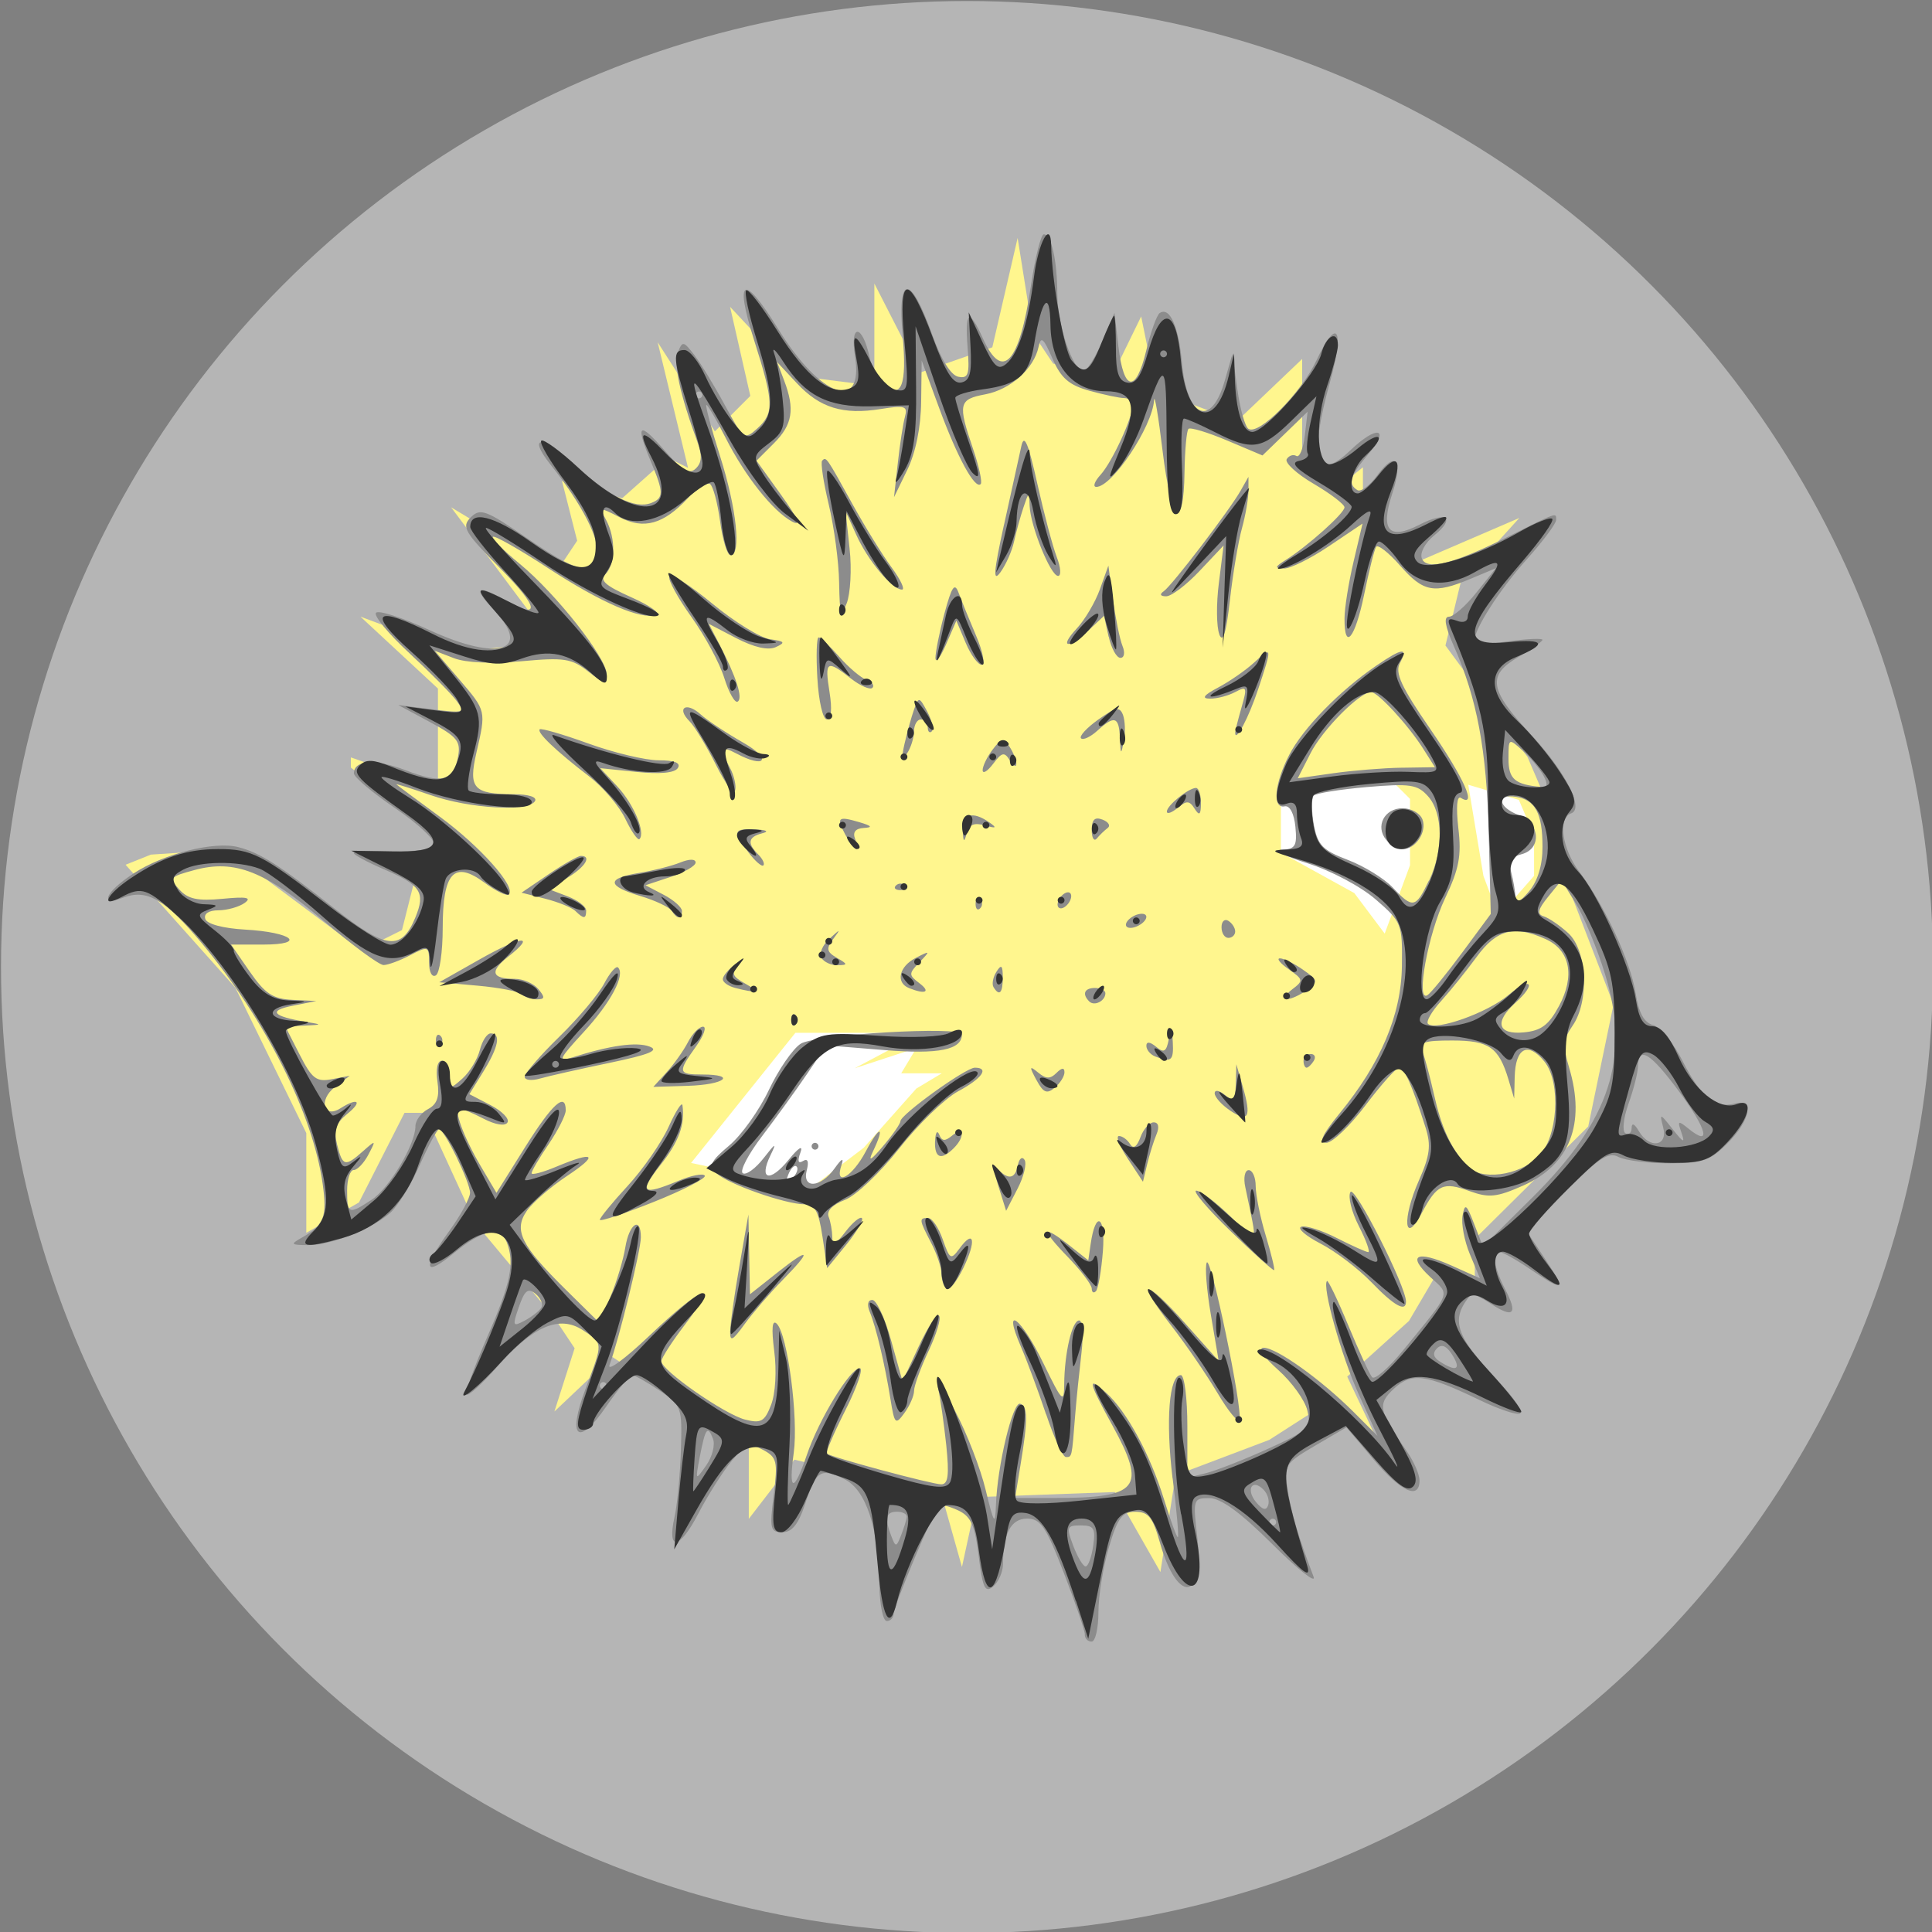 <?xml version="1.0" encoding="UTF-8"?>
<svg width="3.816mm" height="3.816mm" version="1.1" viewBox="0 0 3.816 3.816" xmlns="http://www.w3.org/2000/svg" xmlns:cc="http://creativecommons.org/ns#" xmlns:dc="http://purl.org/dc/elements/1.1/" xmlns:rdf="http://www.w3.org/1999/02/22-rdf-syntax-ns#">
 <rect x="0" y="0" width="3.816" height="3.816" fill="#808080" stroke="none"/>
 <g transform="translate(-153.82 -232.44)">
  <g transform="translate(762.54 351.43)">
   <circle cx="-606.81" cy="-117.08" r="1.908" fill="#fff" opacity=".421"/>
   <path d="m-607.61-118.04 0.03 0.118-0.04 0.06-0.209-0.126 0.199 0.266-0.191 0.02-0.187-0.07 0.153 0.142v0.196l-0.172-0.06v0.02l0.191 0.152-0.06 0.05-0.03 0.119-0.08 0.04-0.267-0.199-0.149 0.01-0.05 0.02 0.217 0.243 0.14 0.287v0.197l0.104-0.06 0.09-0.177h0.04l0.1 0.218 0.156 0.187 0.04 0.06-0.04 0.125 0.114-0.108 0.27 0.175v0.145l0.09-0.117 0.291 0.07 0.04 0.142 0.03-0.138 0.272-0.01 0.09 0.158 0.03-0.191 0.185-0.07 0.109-0.07 0.135 0.135-0.09-0.19 0.122-0.11 0.06-0.102 0.07 0.03v-0.09l0.224-0.222 0.05-0.241-0.09-0.234-0.05-0.06v-0.125l-0.03-0.07-0.162-0.22 0.03-0.124 0.116-0.128-0.209 0.09-0.1-0.1v-0.09l-0.05 0.04-0.07-0.06v-0.194l-0.129 0.123-0.159-0.06-0.03-0.147-0.06 0.123-0.114-0.03-0.04-0.06-0.03-0.188-0.05 0.216-0.143 0.05-0.09-0.176v0.202l-0.158-0.02-0.127-0.136 0.04 0.176-0.07 0.07-0.113-0.176 0.06 0.248-0.04-0.02-0.09 0.08z" fill="#fff68e" stop-color="#000000" stroke-linecap="round" stroke-width="1.383" style="paint-order:markers fill stroke"/>
   <g fill="#fff" stroke-linecap="round" stroke-width="1.383">
    <path d="m-606.9-116.95h-0.249l-0.206 0.257 0.236 0.05 0.105-0.08 0.104-0.117 0.05-0.03h-0.08l0.03-0.05-0.122 0.04z" stop-color="#000000" style="paint-order:markers fill stroke"/>
    <path d="m-605.82-117.44 0.1 0.03 0.03 0.07v0.08l-0.07 0.08-0.03-0.08z" stop-color="#000000" style="paint-order:markers fill stroke"/>
    <path d="m-606.19-117.43v0.124l0.145 0.08 0.06 0.08 0.05-0.135v-0.131l-0.04-0.04z" stop-color="#000000" style="paint-order:markers fill stroke"/>
   </g>
   <g transform="matrix(.051 0 0 .051 -579.18 -112.08)" stroke-width=".265">
    <path d="m-537.2-72.188c0-0.15-0.366-1.222-0.813-2.381-0.691-1.792-0.905-2.108-1.424-2.108-0.623 0-0.927 0.57-0.934 1.754 0 0.309-0.173 0.703-0.38 0.875-0.315 0.261-0.406 0.069-0.562-1.179-0.152-1.217-0.302-1.544-0.816-1.778-0.346-0.158-0.674-0.238-0.728-0.178-0.211 0.232-1.751 3.917-1.751 4.188 0 0.157-0.119 0.286-0.265 0.286-0.145 0-0.274-0.625-0.286-1.389-0.03-2.238-0.524-3.711-1.369-4.114-0.916-0.437-1.079-0.331-1.515 0.992-0.253 0.766-0.502 1.072-0.871 1.072-0.472 0-0.502-0.126-0.338-1.437 0.164-1.313 0.128-1.464-0.416-1.756-0.526-0.281-0.668-0.23-1.222 0.445-0.345 0.42-0.923 1.333-1.283 2.03-0.725 1.399-1.219 1.465-0.919 0.124 0.106-0.474 0.217-1.635 0.247-2.581 0.05-1.68 0.03-1.734-0.831-2.315-0.488-0.328-0.963-0.595-1.056-0.595-0.09 0-0.546 0.547-1.005 1.214-1.099 1.597-1.524 1.214-0.791-0.712 0.675-1.779 0.678-1.724-0.12-2.247-0.904-0.592-1.932-0.151-3.318 1.425-0.579 0.658-1.108 1.14-1.176 1.072-0.07-0.068 0.289-1.068 0.794-2.224 0.91-2.085 1.071-2.861 0.762-3.666-0.245-0.638-0.938-0.503-2.028 0.395-1.191 0.982-1.269 0.632-0.192-0.855 0.436-0.603 0.794-1.261 0.794-1.464 0-0.414-0.998-2.463-1.2-2.463-0.07 0-0.409 0.625-0.75 1.389-0.341 0.764-0.85 1.593-1.131 1.842-0.717 0.636-2.322 1.268-3.195 1.259-0.684-0.01-0.699-0.029-0.207-0.308 0.832-0.472 0.953-0.792 0.776-2.061-0.378-2.713-2.198-6.338-4.676-9.317-1.422-1.708-2.127-2.118-3.045-1.773-0.947 0.357-0.706-0.211 0.397-0.936 1.158-0.762 3.121-1.257 4.048-1.021 0.848 0.216 1.593 0.691 3.763 2.402 1.979 1.56 2.564 1.622 3.1 0.329 0.403-0.974 0.22-1.256-1.217-1.872-0.639-0.274-1.161-0.555-1.161-0.625s0.672-0.104 1.493-0.08c0.946 0.03 1.533-0.06 1.603-0.259 0.06-0.171-0.612-0.8-1.494-1.399-0.881-0.599-1.602-1.207-1.602-1.351 0-0.518 0.833-0.568 2.002-0.122 1.408 0.538 1.85 0.426 2.029-0.512 0.116-0.608-0.02-0.779-1.089-1.355l-1.223-0.658 1.31 0.166c1.237 0.156 1.289 0.139 0.952-0.322-0.196-0.267-1.023-1.103-1.836-1.856-0.814-0.753-1.393-1.456-1.287-1.562s1.033 0.194 2.06 0.668c2.715 1.251 4.026 0.808 2.456-0.831-0.772-0.806-0.597-0.942 0.446-0.345 1.422 0.813 1.368 0.325-0.131-1.19-1.415-1.43-1.53-1.628-1.163-1.995 0.368-0.368 0.582-0.289 2.163 0.793 1.946 1.333 2.454 1.457 2.706 0.664 0.171-0.539-0.544-1.947-1.774-3.493-0.937-1.18-0.318-1.161 0.974 0.03 1.303 1.201 2.286 1.691 2.912 1.451 0.498-0.191 0.498-0.405 0-1.593-0.614-1.469-0.477-1.595 0.507-0.466 0.706 0.809 0.975 0.967 1.229 0.72 0.239-0.232 0.253-0.513 0.05-1.058-0.666-1.817-0.92-2.988-0.747-3.435 0.177-0.453 0.215-0.447 0.632 0.09 0.243 0.313 0.777 1.189 1.186 1.945 0.72 1.335 0.758 1.362 1.257 0.91 0.661-0.598 0.647-1-0.12-3.415-0.777-2.449-0.415-2.614 0.939-0.427 1.634 2.642 3.316 3.234 2.966 1.044-0.204-1.275 0.281-1.259 0.562 0.02 0.09 0.425 0.335 0.91 0.537 1.078 0.702 0.582 0.919 0.03 0.747-1.904-0.209-2.367 0.298-2.396 1.133-0.06 0.351 0.983 0.732 1.601 1.02 1.659 0.393 0.08 0.446-0.08 0.363-1.125-0.113-1.428 0.06-1.539 0.587-0.371 0.763 1.702 1.418 0.989 1.867-2.034 0.162-1.092 0.386-1.985 0.497-1.985 0.291 0 0.52 1.015 0.524 2.323 0 1.196 0.606 2.968 1.008 2.968 0.131 0 0.456-0.506 0.722-1.124l0.484-1.125 0.152 1.303c0.203 1.747 0.677 1.82 1.075 0.164 0.176-0.735 0.414-1.394 0.528-1.465 0.391-0.241 0.73 0.526 0.86 1.945 0.195 2.129 1.126 2.514 1.654 0.684l0.3-1.043 0.19 1.378c0.104 0.758 0.298 1.445 0.431 1.527 0.409 0.253 2.039-1.391 2.633-2.655 0.807-1.716 1.097-1.231 0.516 0.863-0.822 2.963-0.537 3.898 0.798 2.62 1.015-0.973 1.558-0.879 0.715 0.124-0.732 0.869-0.829 1.182-0.444 1.42 0.133 0.08 0.481-0.178 0.772-0.579 0.709-0.973 1.008-0.59 0.572 0.732-0.464 1.408-0.121 1.795 1.055 1.187 1.047-0.541 1.42-0.27 0.572 0.416-0.352 0.286-0.56 0.673-0.476 0.889 0.183 0.477 1.229 0.213 3.342-0.844 1.932-0.966 1.859-0.941 1.859-0.647 0 0.142-0.518 0.837-1.152 1.544-1.042 1.162-2.023 2.694-2.023 3.158 0 0.1 0.596 0.101 1.323 0 0.728-0.1 1.323-0.123 1.323-0.06 0 0.06-0.429 0.368-0.953 0.678-1.201 0.708-1.107 1.261 0.515 3.003 1.327 1.424 2.062 2.868 1.549 3.04-0.524 0.174-0.358 1.364 0.315 2.262 0.981 1.308 1.982 3.464 2.179 4.691 0.125 0.781 0.329 1.155 0.681 1.247 0.276 0.072 0.793 0.705 1.148 1.405 0.703 1.388 1.252 1.834 2.012 1.635 0.764-0.2 0.609 0.651-0.282 1.541-0.672 0.672-0.969 0.773-2.266 0.773-0.821 0-1.704-0.113-1.961-0.25-0.378-0.203-0.763 0.048-2.011 1.309l-1.544 1.56 0.71 1.072c0.828 1.251 0.752 1.306-0.564 0.411-0.536-0.364-1.065-0.661-1.177-0.661-0.319 0-0.236 0.592 0.2 1.429 0.506 0.969 0.333 1.149-0.55 0.571-0.381-0.25-0.726-0.415-0.766-0.367-0.83 0.985-0.63 1.594 1.134 3.456 0.514 0.543 0.861 1.061 0.771 1.152-0.09 0.091-0.798-0.14-1.571-0.512-2.1-1.011-2.636-1.082-3.329-0.436-0.642 0.598-0.587 0.861 0.506 2.422 0.27 0.386 0.492 0.892 0.492 1.125 0 0.77-0.726 0.438-1.785-0.817l-1.046-1.239-1.214 0.711c-1.166 0.684-1.207 0.75-1.063 1.702 0.136 0.892 0.408 1.807 1.004 3.372 0.111 0.291-0.605-0.275-1.592-1.257-1.234-1.228-1.997-1.786-2.441-1.786-0.633 0-0.643 0.033-0.466 1.558 0.283 2.432-0.784 2.547-1.453 0.157-0.272-0.971-0.444-1.186-0.949-1.186-0.514 0-0.684 0.228-1.024 1.371-0.224 0.754-0.407 1.885-0.407 2.514 0 0.628-0.119 1.143-0.264 1.143-0.146 0-0.265-0.123-0.265-0.273zm0.321-3.431c0.1-0.681 0.03-0.794-0.476-0.794-0.549 0-0.57 0.059-0.293 0.794 0.165 0.436 0.379 0.794 0.476 0.794 0.1 0 0.229-0.357 0.293-0.794zm-7.219-1.125c0.01-0.109-0.16-0.199-0.378-0.199-0.435 0-0.491 0.242-0.218 0.951 0.165 0.432 0.193 0.429 0.378-0.044 0.11-0.281 0.208-0.599 0.218-0.708zm10.294-1.491c-0.273-2.259-0.133-3.999 0.32-3.999 0.139 0 0.253 0.895 0.253 1.989v1.989l0.721-0.181c0.397-0.1 1.48-0.525 2.406-0.945 1.576-0.715 1.675-0.81 1.521-1.478-0.09-0.392-0.598-1.101-1.128-1.573-0.584-0.521-0.805-0.86-0.561-0.86 0.496 0 2.233 1.242 3.474 2.482l0.929 0.929-0.739-1.639c-0.668-1.482-1.414-4.159-1.215-4.358 0.04-0.044 0.414 0.729 0.823 1.716s0.824 1.892 0.923 2.01c0.1 0.118 0.646-0.358 1.216-1.058 1.892-2.322 1.813-2.104 1.034-2.826-0.915-0.847-0.53-1.048 0.837-0.436l1.089 0.488-0.388-0.93c-0.214-0.511-0.341-1.185-0.284-1.498 0.09-0.491 0.151-0.448 0.446 0.317l0.342 0.885 1.938-1.925c2.997-2.978 3.782-5.406 2.79-8.633-0.304-0.987-0.807-2.208-1.118-2.712l-0.566-0.917-0.522 0.644c-0.398 0.492-0.437 0.67-0.167 0.753 0.195 0.059 0.622 0.351 0.949 0.649 0.735 0.668 0.826 2.649 0.165 3.592-0.358 0.511-0.38 0.783-0.132 1.611 0.654 2.183 0.03 3.772-1.784 4.577-1.02 0.451-1.322 0.482-2.068 0.212-1.029-0.372-1.261-0.265-1.858 0.858-0.676 1.274-0.767 0.224-0.109-1.264 0.432-0.977 0.481-1.364 0.259-2.061-0.516-1.622-0.821-2.314-1.021-2.314-0.111 0-0.695 0.655-1.3 1.455-0.604 0.8-1.288 1.455-1.519 1.455-0.305 0-0.168-0.307 0.501-1.124 1.609-1.965 2.397-3.823 2.425-5.718 0.02-1.642 0-1.705-1.017-2.585-0.587-0.508-1.744-1.12-2.646-1.401-0.897-0.279-1.334-0.51-0.992-0.524 0.528-0.02 0.601-0.144 0.53-0.885-0.05-0.515-0.216-0.833-0.414-0.794-0.488 0.1-0.402-0.875 0.176-1.994 0.53-1.027 1.952-2.484 3.371-3.454 1.016-0.695 1.248-0.719 0.914-0.1-0.2 0.374 0.05 0.918 1.182 2.562 1.311 1.908 1.82 3.055 1.181 2.66-0.155-0.1-0.192 0.352-0.1 1.165 0.128 1.079 0.03 1.579-0.512 2.721-0.662 1.385-1.148 4.04-0.687 3.756 0.131-0.081 0.736-0.822 1.346-1.647l1.109-1.501-0.08-3.151c-0.08-3.217-0.453-5.193-1.349-7.22-0.345-0.778-0.404-1.141-0.189-1.141 0.174 0 0.653-0.422 1.065-0.938l0.748-0.939-0.979 0.41c-1.419 0.593-1.824 0.517-2.727-0.512-0.445-0.507-0.864-0.833-0.93-0.725-0.07 0.108-0.275 0.939-0.463 1.847-0.351 1.702-0.767 2.207-0.76 0.923 0-0.4 0.16-1.39 0.351-2.2l0.347-1.472-1.304 0.877c-0.716 0.482-1.499 0.87-1.739 0.862-0.372-0.01-0.362-0.06 0.07-0.331 0.837-0.524 2.274-1.811 2.274-2.037 0-0.117-0.539-0.528-1.197-0.914s-1.126-0.816-1.04-0.955c0.09-0.14 0.255-0.194 0.375-0.12 0.119 0.07 0.266-0.281 0.325-0.79l0.108-0.924-1.747 1.693-1.369-0.579c-0.753-0.318-1.428-0.52-1.498-0.45s-0.139 0.814-0.152 1.651c-0.03 2.385-0.52 1.937-0.848-0.784-0.163-1.351-0.312-2.242-0.331-1.98-0.07 1.037-1.622 3.36-2.238 3.36-0.143 0-0.07-0.213 0.168-0.473 0.446-0.492 1.242-2.219 1.242-2.693 0-0.151-0.149-0.274-0.331-0.275-0.182 0-0.786-0.128-1.344-0.283-0.796-0.221-1.104-0.489-1.437-1.255-0.344-0.792-0.444-0.875-0.534-0.445-0.177 0.845-1.087 1.656-2.065 1.839-1.028 0.193-1.067 0.364-0.477 2.097 0.235 0.689 0.37 1.309 0.301 1.378-0.22 0.22-0.902-1.028-1.606-2.938l-0.68-1.847-0.02 1.588c-0.01 0.995-0.214 1.982-0.536 2.646l-0.515 1.058 0.147-1.323c0.08-0.727 0.205-1.534 0.277-1.792 0.114-0.412 0-0.449-0.936-0.299-1.461 0.234-2.358-0.04-3.254-1.002l-0.761-0.814 0.272 0.714c0.423 1.114 0.326 1.707-0.4 2.433l-0.671 0.671 0.946 1.316c0.665 0.926 0.794 1.235 0.435 1.043-0.742-0.397-1.824-1.758-2.572-3.234-0.358-0.706-0.696-1.285-0.751-1.285-0.05 0 0.186 0.898 0.534 1.995 0.638 2.009 0.829 3.826 0.403 3.826-0.127 0-0.309-0.59-0.405-1.312-0.1-0.722-0.272-1.373-0.392-1.447-0.12-0.07-0.504 0.172-0.852 0.546-0.945 1.015-1.708 1.229-2.651 0.741-0.772-0.399-0.788-0.395-0.515 0.116 0.373 0.697 0.359 1.703-0.03 2.091-0.239 0.239 0 0.446 0.992 0.889 0.717 0.318 1.156 0.628 0.976 0.689-0.588 0.198-2.134-0.472-4.195-1.817-1.11-0.725-2.068-1.269-2.128-1.209s0.407 0.532 1.038 1.049c1.395 1.143 3.364 3.644 3.364 4.272 0 0.407-0.08 0.395-0.719-0.108-0.638-0.502-0.929-0.546-2.579-0.394-1.136 0.104-2.154 0.06-2.611-0.117l-0.75-0.289 0.948 1.108c1.052 1.228 1.045 1.2 0.666 2.842-0.316 1.373-0.115 1.6 1.423 1.606 0.603 0 0.942 0.111 0.844 0.269-0.261 0.422-2.52 0.291-4.04-0.234-0.767-0.265-1.362-0.451-1.323-0.414 0.04 0.04 0.798 0.603 1.686 1.255 1.563 1.149 2.956 2.716 2.668 3.003-0.08 0.08-0.502-0.127-0.943-0.453-1.182-0.874-1.62-0.4-1.62 1.754 0 0.92-0.119 1.746-0.264 1.835-0.15 0.092-0.265-0.124-0.265-0.498 0-0.637-0.03-0.647-0.728-0.282-0.4 0.209-0.865 0.38-1.033 0.381-0.169 0-1.211-0.767-2.315-1.706-2.274-1.933-3.444-2.394-5.003-1.975-0.969 0.261-1.002 0.303-0.593 0.755 0.336 0.372 0.709 0.452 1.679 0.36 0.927-0.09 1.144-0.05 0.849 0.162-0.218 0.154-0.674 0.282-1.014 0.284-0.374 0-0.574 0.134-0.508 0.335 0.06 0.196 0.693 0.364 1.543 0.412 1.833 0.104 2.405 0.58 0.696 0.58h-1.241l0.725 1.048c0.593 0.857 0.894 1.056 1.651 1.093l0.926 0.045-0.926 0.185c-0.954 0.19-0.768 0.408 0.53 0.623 0.638 0.105 0.636 0.11-0.07 0.145l-0.733 0.036 0.554 1.086c0.478 0.937 0.648 1.067 1.246 0.953l0.693-0.132-0.573 0.436c-0.644 0.49-0.448 1.242 0.214 0.823 0.678-0.429 0.87-0.275 0.267 0.214-0.449 0.364-0.538 0.63-0.397 1.191 0.213 0.849 0.308 0.873 1.001 0.259 0.507-0.449 0.513-0.445 0.21 0.132-0.172 0.327-0.427 0.595-0.568 0.595-0.14 0-0.255 0.357-0.255 0.794 0 0.92 0.06 0.942 0.951 0.356 0.687-0.45 1.695-2.145 1.695-2.85 0-0.219 0.218-0.515 0.485-0.658 0.357-0.191 0.454-0.474 0.367-1.068-0.07-0.488 0-0.808 0.176-0.808 0.162 0 0.295 0.257 0.295 0.57 0 0.544 0.02 0.55 0.505 0.113 0.278-0.251 0.578-0.746 0.667-1.099 0.09-0.353 0.278-0.642 0.42-0.642 0.407 0 0.307 0.522-0.283 1.477l-0.542 0.877 0.816 0.422c0.448 0.232 0.745 0.535 0.659 0.674-0.09 0.151-0.465 0.093-0.921-0.144-0.421-0.218-0.839-0.396-0.929-0.396-0.255 0 0.142 1.089 0.812 2.228l0.611 1.037 1.106-1.764c1.057-1.686 1.577-2.157 1.577-1.429 0 0.184-0.298 0.773-0.662 1.309-0.364 0.535-0.661 1.041-0.661 1.123 0 0.083 0.431-0.03 0.958-0.251 1.491-0.623 1.666-0.472 0.415 0.359-0.628 0.416-1.327 1.022-1.553 1.346-0.528 0.754-0.237 1.341 1.527 3.078l1.284 1.266 0.429-1.026c0.236-0.565 0.493-1.42 0.571-1.901 0.15-0.924 0.602-1.216 0.602-0.388 0 0.5-0.857 3.991-1.212 4.937-0.109 0.291 0.585-0.215 1.542-1.125 2.048-1.946 2.692-2.151 1.388-0.443-0.508 0.666-0.924 1.31-0.924 1.432 0 0.351 2.457 2.062 3.246 2.26 0.616 0.155 0.755 0.075 1.005-0.576 0.168-0.437 0.219-1.313 0.12-2.078-0.114-0.886-0.08-1.236 0.1-1.058 0.418 0.415 0.841 3.64 0.656 4.993-0.211 1.537 0 1.57 0.51 0.078 0.467-1.373 1.676-3.351 2.047-3.351 0.146 0-0.102 0.727-0.55 1.614-0.448 0.888-0.777 1.649-0.731 1.691 0.149 0.137 4.075 1.193 4.436 1.193 0.269 0 0.314-0.356 0.194-1.521-0.09-0.837-0.227-1.819-0.314-2.183-0.09-0.364 0.209 0.026 0.657 0.867 0.448 0.84 0.979 2.209 1.181 3.043 0.326 1.343 0.371 1.41 0.401 0.589 0.05-1.507 0.651-4.002 0.937-3.916 0.302 0.091 0.305 0.614 0.01 2.394l-0.206 1.257h1.452c3.359 0 3.659-0.366 2.312-2.82-0.94-1.713-0.981-1.93-0.237-1.256 0.801 0.725 1.703 2.388 2.244 4.139 0.258 0.835 0.498 1.489 0.534 1.453 0.04-0.036-0.05-1.062-0.203-2.279zm-4.899-2.478c-0.304-0.91-0.747-2.1-0.984-2.646-0.722-1.665 0.02-1.104 0.878 0.661 0.726 1.497 0.802 1.575 0.808 0.827 0.01-1.221 0.304-2.481 0.579-2.481 0.132 0 0.171 0.565 0.09 1.257-0.08 0.691-0.196 1.792-0.247 2.447-0.127 1.622-0.12 1.587-0.357 1.587-0.116 0-0.459-0.744-0.763-1.654zm-6.028-0.599c-0.218-1.358-0.557-2.783-0.8-3.37-0.115-0.277-0.08-0.463 0.1-0.463 0.16 0 0.489 0.71 0.73 1.578l0.439 1.578 0.626-1.352c0.345-0.744 0.699-1.28 0.787-1.192 0.09 0.088-0.09 0.7-0.403 1.359-0.309 0.659-0.563 1.355-0.563 1.547s-0.168 0.579-0.373 0.859c-0.348 0.476-0.384 0.441-0.543-0.545zm12.664-0.232c-0.422-0.711-1.224-1.882-1.783-2.601-1.402-1.806-1.049-1.869 0.532-0.095l1.301 1.459-0.302-1.778c-0.167-0.978-0.238-1.892-0.16-2.033 0.16-0.286 1.397 5.662 1.264 6.076-0.05 0.145-0.431-0.318-0.852-1.029zm-18.866-2.411c0-0.291 0.164-1.422 0.355-2.514l0.347-1.984 0.03 1.544 0.03 1.544 1.059-0.838c1.284-1.017 1.362-0.892 0.189 0.304-0.478 0.487-1.129 1.244-1.447 1.68-0.486 0.668-0.576 0.71-0.569 0.265zm24.831-1.875c-0.501-0.522-1.388-1.196-1.97-1.497-0.582-0.301-0.918-0.596-0.747-0.654 0.171-0.059 0.791 0.139 1.378 0.439 0.588 0.299 1.134 0.544 1.216 0.544 0.08 0-0.08-0.454-0.366-1.009-0.283-0.555-0.429-1.148-0.323-1.319 0.165-0.267 2.153 3.658 2.151 4.246 0 0.42-0.462 0.162-1.339-0.751zm-16.47 0.252c-0.101-0.101-0.185-0.373-0.186-0.603 0-0.231-0.179-0.76-0.397-1.177-0.47-0.902-0.477-0.962-0.117-0.962 0.154 0 0.41 0.375 0.569 0.834 0.271 0.777 0.316 0.801 0.646 0.35 0.571-0.781 0.662-0.3 0.145 0.763-0.261 0.538-0.559 0.896-0.66 0.795zm5.637-0.011c0-0.147-0.423-0.703-0.939-1.235-1.038-1.068-0.987-1.272 0.103-0.411l0.703 0.556 0.09-0.622c0.189-1.329 0.583-1.114 0.476 0.26-0.06 0.768-0.182 1.47-0.271 1.558-0.09 0.089-0.161 0.041-0.161-0.106zm5.38-2.22c-0.893-0.863-1.492-1.569-1.33-1.569 0.161 0 0.753 0.446 1.315 0.992 1.139 1.106 1.072 1.234 0.583-1.125-0.08-0.364-0.02-0.661 0.132-0.661 0.148 0 0.27 0.279 0.27 0.619s0.174 1.198 0.387 1.906c0.213 0.708 0.36 1.314 0.327 1.347-0.03 0.033-0.791-0.646-1.684-1.509zm-15.811 0.195c-0.146-0.973-0.292-1.235-0.689-1.235-0.74 0-2.977-0.787-3.406-1.199-0.316-0.303-0.244-0.463 0.487-1.078 0.472-0.397 1.163-1.366 1.536-2.154 0.373-0.787 0.927-1.592 1.232-1.788 0.565-0.362 6.244-0.692 6.244-0.363 0 0.599-0.891 0.78-3.001 0.609l-2.247-0.182-0.75 1.106c-0.412 0.608-1.194 1.69-1.737 2.403-0.544 0.713-0.882 1.363-0.751 1.443 0.131 0.081 0.492-0.181 0.804-0.582 0.468-0.602 0.515-0.622 0.266-0.111-0.463 0.952-0.02 1.063 0.701 0.176 0.388-0.476 0.572-0.591 0.461-0.287-0.122 0.331-0.09 0.446 0.1 0.33 0.181-0.112 0.234 0.016 0.146 0.353-0.193 0.737 0.536 0.692 1.076-0.066 0.276-0.388 0.37-0.434 0.268-0.132-0.289 0.864 0.416 0.468 0.942-0.529 0.541-1.024 0.764-1.01 0.269 0.019-0.193 0.401-0.07 0.334 0.395-0.216 0.371-0.437 0.675-0.873 0.676-0.97 0-0.254 2.53-2.073 2.881-2.073 0.576 0 0.283 0.416-0.646 0.915-0.517 0.279-1.544 1.274-2.281 2.212-0.737 0.938-1.685 1.836-2.107 1.995-0.473 0.179-0.714 0.427-0.629 0.648 0.08 0.197 0.14 0.557 0.143 0.8 0 0.339 0.124 0.289 0.511-0.216 0.278-0.362 0.564-0.599 0.636-0.528 0.07 0.072-0.202 0.536-0.607 1.033l-0.737 0.903-0.185-1.235zm-0.998-2.697c-0.08-0.082-0.229 0.065-0.328 0.326-0.144 0.377-0.114 0.407 0.148 0.148 0.181-0.18 0.262-0.393 0.18-0.474zm-7.621 2.062c0-0.079 0.485-0.67 1.078-1.314 0.593-0.643 1.305-1.669 1.582-2.279 0.276-0.61 0.519-0.99 0.539-0.844 0.104 0.753-0.141 1.419-0.851 2.315-0.852 1.076-0.711 1.199 0.697 0.611 0.501-0.209 0.96-0.299 1.02-0.198 0.06 0.101-0.831 0.558-1.979 1.017-1.147 0.459-2.086 0.77-2.086 0.691zm15.441-1.287c-0.204-0.652-0.206-0.852-0.01-0.655 0.409 0.409 0.655 0.351 0.76-0.179 0.05-0.255 0.167-0.344 0.259-0.198 0.09 0.146-0.03 0.649-0.274 1.118l-0.441 0.853zm5.01-1.073c-0.321-0.487-0.477-0.885-0.347-0.885 0.131 0 0.324 0.139 0.429 0.31 0.127 0.205 0.263 0.116 0.404-0.265 0.117-0.316 0.348-0.574 0.514-0.574 0.184 0 0.226 0.18 0.108 0.463-0.107 0.255-0.268 0.772-0.359 1.15l-0.166 0.687zm-7.466-0.687c0.01-0.328 0.08-0.442 0.158-0.254 0.105 0.263 0.223 0.27 0.508 0.034 0.452-0.375 0.499 0.053 0.05 0.498-0.483 0.483-0.743 0.382-0.72-0.278zm-4.783 0.198c0-0.073 0.06-0.132 0.132-0.132 0.07 0 0.132 0.06 0.132 0.132 0 0.073-0.06 0.132-0.132 0.132-0.07 0-0.132-0.059-0.132-0.132zm16.205-1.385c-0.327-0.22-0.595-0.519-0.595-0.664 0-0.148 0.175-0.119 0.397 0.065 0.337 0.279 0.401 0.214 0.421-0.431l0.02-0.76 0.255 0.884c0.337 1.171 0.217 1.388-0.501 0.906zm-7.499-1.178c-0.284-0.533-0.275-0.57 0.07-0.288 0.302 0.249 0.466 0.252 0.705 0.013 0.206-0.206 0.311-0.215 0.311-0.026 0 0.157-0.17 0.426-0.378 0.599-0.304 0.252-0.442 0.194-0.705-0.298zm-14.318-0.307c0.285-0.314 0.657-0.838 0.825-1.165 0.169-0.327 0.43-0.595 0.581-0.595 0.15 0 0.03 0.346-0.274 0.768-0.714 1.002-0.696 1.084 0.246 1.084 1.363 0 0.866 0.395-0.551 0.438l-1.345 0.041zm-5.501 0.179c0-0.132 0.605-0.83 1.344-1.552 0.739-0.722 1.522-1.651 1.739-2.065 0.218-0.414 0.457-0.691 0.533-0.615 0.289 0.289-0.28 1.36-1.331 2.502-0.969 1.054-1.019 1.165-0.433 0.979 1.46-0.465 2.473-0.608 2.983-0.419 0.396 0.147-0.01 0.312-1.554 0.633-1.15 0.239-2.358 0.511-2.686 0.606-0.327 0.094-0.595 0.064-0.595-0.068zm30.163-0.616c0-0.145 0.126-0.265 0.28-0.265s0.207 0.119 0.117 0.265c-0.09 0.146-0.216 0.265-0.281 0.265-0.06 0-0.116-0.119-0.116-0.265zm-5.755-0.175c-0.182-0.074-0.331-0.257-0.331-0.408 0-0.172 0.14-0.159 0.377 0.038 0.304 0.253 0.399 0.196 0.493-0.298 0.103-0.543 0.121-0.53 0.153 0.117 0.04 0.725-0.06 0.805-0.692 0.552zm-27.847-0.619c0-0.194 0.08-0.273 0.176-0.176 0.1 0.097 0.1 0.256 0 0.353-0.1 0.097-0.176 0.017-0.176-0.176zm13.758-0.794c0-0.194 0.08-0.273 0.176-0.176 0.1 0.097 0.1 0.256 0 0.353-0.1 0.097-0.176 0.017-0.176-0.176zm11.546-0.713c-0.289-0.289-0.187-0.522 0.228-0.522 0.218 0 0.397 0.092 0.397 0.205 0 0.298-0.427 0.515-0.625 0.317zm-21.974-0.278c-0.108-0.108-0.872-0.257-1.697-0.331l-1.501-0.134 1.548-0.877c1.64-0.929 2.234-0.99 1.121-0.114-0.731 0.575-0.648 0.859 0.253 0.859 0.322 0 0.733 0.179 0.914 0.397 0.267 0.322 0.257 0.397-0.06 0.397-0.212 0-0.474-0.089-0.583-0.197zm29.824-0.182c0.455-0.345 0.449-0.383-0.125-0.786-0.332-0.232-0.484-0.422-0.339-0.422 0.146 0 0.547 0.197 0.891 0.439 0.598 0.419 0.604 0.455 0.141 0.794-0.267 0.195-0.612 0.351-0.766 0.347-0.154-0.01-0.06-0.171 0.198-0.371zm-21.579-0.068c-0.255-0.067-0.463-0.217-0.463-0.334 0-0.117 0.208-0.37 0.463-0.563 0.395-0.299 0.414-0.296 0.13 0.024-0.274 0.307-0.226 0.433 0.264 0.705 0.602 0.334 0.464 0.393-0.394 0.169zm6.747 0.01c-0.526-0.212-0.384-0.837 0.265-1.169 0.566-0.29 0.573-0.281 0.143 0.168-0.425 0.446-0.425 0.493 0 0.816 0.448 0.341 0.227 0.441-0.408 0.185zm3.274-0.036c-0.07-0.116-0.02-0.384 0.113-0.595 0.19-0.3 0.244-0.254 0.247 0.211 0 0.612-0.13 0.756-0.36 0.384zm-6.663-1.137c-0.1-0.16 0.04-0.487 0.301-0.728 0.446-0.407 0.457-0.407 0.148 0.01-0.274 0.366-0.249 0.489 0.147 0.72 0.429 0.249 0.432 0.279 0.03 0.286-0.246 0.01-0.528-0.122-0.626-0.282zm15.494-1.182c0-0.227 0.119-0.339 0.264-0.249 0.146 0.09 0.265 0.275 0.265 0.412 0 0.137-0.119 0.249-0.265 0.249-0.145 0-0.264-0.186-0.264-0.412zm-3.704-0.097c0-0.125 0.178-0.297 0.396-0.381 0.219-0.08 0.397-0.05 0.397 0.076 0 0.125-0.178 0.297-0.397 0.381-0.218 0.084-0.396 0.049-0.396-0.076zm-21.313-0.529c-0.138-0.134-0.665-0.349-1.172-0.478l-0.92-0.235 1.048-0.712c0.576-0.392 1.14-0.712 1.251-0.712 0.434 0 0.17 0.426-0.522 0.847l-0.726 0.44 0.726 0.276c0.399 0.151 0.725 0.398 0.725 0.547 0 0.335-0.09 0.34-0.41 0.03zm3.722-0.01c-0.09-0.142-0.63-0.399-1.206-0.571-1.314-0.394-1.332-0.689-0.05-0.897 0.546-0.09 1.26-0.27 1.587-0.403 0.351-0.142 0.596-0.144 0.596 0 0 0.131-0.437 0.383-0.971 0.559l-0.971 0.321 0.706 0.37c0.389 0.203 0.707 0.485 0.707 0.626 0 0.329-0.189 0.328-0.393 0zm11.77-0.272c0-0.194 0.08-0.274 0.176-0.177 0.1 0.1 0.1 0.256 0 0.353-0.1 0.1-0.176 0.02-0.176-0.176zm3.175 0.03c0-0.146 0.119-0.338 0.264-0.428 0.146-0.09 0.265-0.05 0.265 0.101 0 0.145-0.119 0.338-0.265 0.428-0.145 0.09-0.264 0.04-0.264-0.101zm-6.262-0.737c0.1-0.1 0.256-0.1 0.353 0 0.1 0.1 0.02 0.177-0.177 0.177-0.194 0-0.273-0.08-0.176-0.177zm-5.711-1.288c-0.618-0.826-0.589-0.922 0.265-0.886 0.448 0.02 0.549 0.08 0.264 0.152-0.541 0.141-0.585 0.383-0.149 0.818 0.172 0.173 0.261 0.363 0.198 0.424-0.06 0.06-0.323-0.168-0.578-0.508zm3.758-0.675c-0.362-0.678-0.297-0.737 0.542-0.49 0.478 0.142 0.525 0.203 0.17 0.222-0.323 0.02-0.439 0.162-0.339 0.423 0.226 0.588-0.03 0.481-0.373-0.155zm-8.523-0.618c-0.236-0.495-0.87-1.237-1.408-1.65-1.282-0.984-2.031-1.698-1.909-1.82 0.05-0.05 0.903 0.194 1.886 0.551 0.984 0.357 2.207 0.649 2.718 0.649 0.622 0 0.869 0.1 0.746 0.298-0.119 0.192-0.687 0.246-1.596 0.153l-1.411-0.146 0.662 0.708c0.634 0.677 1.103 1.793 0.857 2.039-0.06 0.06-0.31-0.288-0.545-0.782zm13.064 0.442c-0.03-0.636 0.382-0.761 1.028-0.309 0.314 0.22 0.277 0.244-0.177 0.117-0.415-0.116-0.608-0.03-0.697 0.314-0.1 0.37-0.13 0.343-0.154-0.122zm4.997-0.01c0-0.407 0.117-0.52 0.419-0.404 0.23 0.09 0.319 0.234 0.198 0.325-0.121 0.09-0.31 0.273-0.419 0.404-0.109 0.132-0.198-0.02-0.198-0.325zm2.91-0.719c0-0.23 0.826-0.9 1.125-0.913 0.109 0 0.196 0.26 0.194 0.587 0 0.46-0.06 0.509-0.245 0.216-0.199-0.315-0.311-0.321-0.657-0.03-0.229 0.19-0.417 0.255-0.417 0.144zm-17.462-1.806c-0.364-0.729-0.825-1.488-1.024-1.688-0.521-0.522-0.129-0.769 0.427-0.269 0.255 0.231 1 0.725 1.655 1.098 1.125 0.642 0.863 1.025-0.282 0.412-0.581-0.312-0.633-0.183-0.231 0.569 0.155 0.289 0.244 0.678 0.199 0.864-0.05 0.187-0.381-0.257-0.744-0.986zm10.327 0.208c0-0.154 0.167-0.511 0.383-0.794 0.339-0.444 0.428-0.46 0.658-0.117 0.146 0.219 0.265 0.516 0.265 0.662 0 0.145-0.112 0.09-0.25-0.131-0.215-0.34-0.307-0.321-0.649 0.132-0.219 0.29-0.403 0.402-0.407 0.248zm-3.02-1.043c0.1-0.437 0.263-1.027 0.365-1.313 0.178-0.498 0.2-0.494 0.512 0.09 0.178 0.334 0.256 0.677 0.171 0.762-0.08 0.08-0.153 0.01-0.153-0.155 0-0.17-0.119-0.309-0.265-0.309s-0.266 0.208-0.269 0.463c0 0.255-0.124 0.642-0.272 0.86-0.196 0.289-0.22 0.182-0.09-0.397zm8.339-0.198c-0.04-0.843-0.205-0.896-0.877-0.289-0.267 0.242-0.551 0.374-0.631 0.294s0.219-0.406 0.664-0.723c0.681-0.485 0.834-0.514 0.962-0.18 0.08 0.218 0.1 0.673 0.03 1.011-0.105 0.55-0.121 0.539-0.153-0.113zm4.462-0.214c0-0.07 0.11-0.506 0.246-0.978 0.226-0.788 0.206-0.836-0.247-0.594-0.272 0.145-0.71 0.259-0.974 0.254-0.34 0-0.249-0.133 0.313-0.429 0.437-0.231 1.062-0.663 1.389-0.962 0.711-0.649 0.714-0.636 0.164 1.023-0.366 1.103-0.891 2.098-0.891 1.686zm-16.182-2.102c-0.05-0.873-0.03-1.588 0.05-1.587 0.08 0 0.437 0.338 0.799 0.751 0.363 0.414 0.836 0.814 1.051 0.89 0.216 0.08 0.321 0.216 0.234 0.311-0.09 0.09-0.463-0.07-0.835-0.361-0.937-0.737-1.022-0.683-0.828 0.526 0.106 0.664 0.07 1.058-0.106 1.058-0.151 0-0.315-0.715-0.364-1.588zm-3.606-0.02c-0.178-0.572-0.751-1.633-1.271-2.358-0.521-0.725-0.907-1.432-0.858-1.57 0.05-0.139 0.794 0.33 1.655 1.042 0.862 0.712 1.874 1.337 2.249 1.39 0.572 0.08 0.608 0.129 0.221 0.305-0.298 0.136-0.838 0.01-1.527-0.345l-1.067-0.556 0.409 0.791c0.661 1.276 0.921 2.09 0.71 2.22-0.108 0.07-0.342-0.347-0.521-0.919zm8.18-0.771c0-0.219 0.151-0.992 0.347-1.72 0.288-1.062 0.397-1.219 0.553-0.794 0.108 0.291 0.411 1.035 0.675 1.654 0.263 0.618 0.36 1.124 0.215 1.124-0.144 0-0.423-0.384-0.621-0.853l-0.359-0.854-0.4 0.92c-0.221 0.506-0.405 0.741-0.41 0.523zm6.708-0.816-0.179-0.815-0.586 0.551c-0.797 0.747-1.184 0.702-0.472-0.06 0.313-0.334 0.718-1.018 0.898-1.521l0.328-0.915 0.179 1.323c0.1 0.727 0.263 1.531 0.367 1.786 0.107 0.262 0.07 0.463-0.08 0.463-0.149 0-0.352-0.367-0.451-0.816zm4.287-0.1c-0.113-0.284-0.123-1.174-0.02-1.977l0.183-1.461-0.929 0.985c-0.511 0.542-1.094 0.984-1.295 0.981-0.231 0-0.264-0.08-0.09-0.198 0.325-0.229 2.544-3.132 2.978-3.899l0.3-0.529v0.529c0 0.291-0.109 0.946-0.25 1.456-0.142 0.509-0.352 1.759-0.467 2.778-0.147 1.3-0.271 1.698-0.415 1.335zm-14.726-1.997c-0.01-0.8-0.195-2.164-0.402-3.031s-0.322-1.631-0.255-1.698c0.158-0.158 0.154-0.164 1.176 1.687 0.482 0.873 1.162 1.974 1.512 2.447 0.349 0.473 0.53 0.86 0.403 0.86-0.381 0-1.326-1.13-1.769-2.119l-0.416-0.924 0.156 1.455c0.09 0.801 0.03 1.753-0.111 2.117-0.23 0.57-0.271 0.459-0.294-0.794zm6.389-2.256c0.286-1.306 0.587-2.672 0.668-3.035 0.11-0.495 0.267-0.127 0.619 1.455 0.26 1.164 0.599 2.444 0.754 2.844 0.154 0.4 0.178 0.728 0.05 0.728-0.29 0-1.074-1.934-1.102-2.718-0.02-0.56-0.03-0.556-0.241 0.07-0.121 0.364-0.285 0.959-0.364 1.323-0.08 0.364-0.316 0.896-0.526 1.183-0.297 0.406-0.266 0 0.14-1.852zm10.537 38.637c0-0.073-0.06-0.132-0.132-0.132-0.07 0-0.132 0.06-0.132 0.132 0 0.073 0.06 0.132 0.132 0.132 0.07 0 0.132-0.059 0.132-0.132zm-0.495-1.262c-0.44-0.441-0.69 0-0.28 0.491 0.248 0.299 0.392 0.335 0.465 0.116 0.06-0.174-0.02-0.447-0.185-0.607zm-21.315-1.963c-0.209-0.544-0.299-0.42-0.515 0.712-0.174 0.912-0.17 0.917 0.25 0.319 0.235-0.334 0.354-0.798 0.265-1.03zm-4.119-2.066c0-0.073-0.06-0.132-0.132-0.132-0.07 0-0.132 0.059-0.132 0.132 0 0.073 0.06 0.132 0.132 0.132 0.07 0 0.132-0.059 0.132-0.132zm32.751-1.184c-0.221-0.354-0.413-0.436-0.595-0.253s-0.142 0.349 0.125 0.518c0.635 0.402 0.821 0.297 0.47-0.265zm-35.282-1.83c0.08-0.128-0.02-0.37-0.221-0.536-0.292-0.242-0.422-0.141-0.646 0.502-0.259 0.745-0.243 0.785 0.221 0.536 0.276-0.148 0.567-0.373 0.646-0.502zm38.617-5.846c0.754-0.736 0.888-2.876 0.232-3.687-0.636-0.785-1.121-0.537-1.151 0.59l-0.02 0.844-0.223-0.745c-0.373-1.241-0.753-1.504-2.173-1.504-1.124 0-1.294 0.066-1.149 0.442 0.09 0.243 0.288 0.973 0.433 1.621 0.294 1.31 0.637 2.065 1.265 2.784 0.516 0.591 2.022 0.404 2.789-0.346zm4.834-1.128c-0.148-0.576-0.136-0.574 0.369 0.066 0.415 0.526 0.484 0.553 0.337 0.132-0.165-0.472-0.136-0.489 0.268-0.161 0.896 0.729 0.73 0.041-0.339-1.406-1.124-1.522-1.594-1.817-1.614-1.013 0 0.255-0.172 0.911-0.367 1.458-0.196 0.55-0.25 1.06-0.121 1.14 0.129 0.08 0.238-0.011 0.243-0.201 0-0.214 0.111-0.169 0.277 0.117 0.41 0.703 1.135 0.602 0.947-0.132zm-4.035-4.712c0.623-1.164 0.426-2.158-0.511-2.585-1.219-0.556-1.898-0.383-2.677 0.682-0.4 0.546-1.022 1.318-1.383 1.717-0.362 0.399-0.589 0.793-0.505 0.877 0.288 0.289 2.3-0.426 3.104-1.103 0.883-0.743 1.131-0.478 0.277 0.295-0.823 0.744-0.679 1.238 0.331 1.141 0.674-0.065 0.968-0.285 1.364-1.025zm-5.033-4.853c0.559-1.178 0.544-2.615-0.04-3.266-0.408-0.459-0.687-0.501-2.36-0.359-1.044 0.09-1.974 0.238-2.067 0.332-0.09 0.09-0.09 0.594 0 1.112 0.151 0.807 0.34 1.004 1.32 1.378 0.63 0.24 1.412 0.722 1.739 1.07 0.775 0.825 0.891 0.803 1.398-0.267zm-1.662-1.58c-0.434-0.524-0.07-1.224 0.634-1.224 0.333 0 0.679 0.193 0.77 0.43 0.186 0.483-0.263 1.157-0.77 1.157-0.182 0-0.468-0.163-0.634-0.363zm6.054 0.268c0-1.299-0.283-1.82-1.033-1.934-0.77-0.118-0.689 0.402 0.111 0.706 0.831 0.316 0.903 1.309 0.111 1.517-0.409 0.106-0.512 0.288-0.4 0.702 0.08 0.308 0.155 0.738 0.162 0.956 0 0.281 0.165 0.214 0.533-0.228 0.335-0.402 0.519-1.014 0.516-1.719zm0.04-2.752c-0.137-0.256-0.498-0.692-0.803-0.967-0.551-0.498-0.554-0.497-0.554 0.314 0 0.785 0.245 0.996 1.266 1.088 0.244 0.02 0.27-0.101 0.09-0.435zm-5.494-0.309 1.288-0.02-0.462-0.728c-0.575-0.907-1.75-2.182-2.01-2.182-0.438 0-1.879 1.453-2.343 2.364l-0.498 0.975 1.369-0.195c0.753-0.107 1.948-0.204 2.656-0.215zm-27.084-14.439c0-0.07-0.06-0.132-0.132-0.132-0.07 0-0.132 0.06-0.132 0.132 0 0.07 0.06 0.133 0.132 0.133 0.07 0 0.132-0.06 0.132-0.133z" fill="#8c8c8c"/>
    <path d="m-537.55-73.482c-0.762-2.361-1.309-3.32-1.946-3.411-0.486-0.069-0.607 0.08-0.75 0.926-0.405 2.401-0.778 2.593-1.057 0.546-0.192-1.407-0.442-1.775-1.214-1.782-0.422 0-1.584 2.223-1.964 3.764-0.286 1.161-0.559 0.63-0.743-1.445-0.239-2.692-0.375-3.044-1.297-3.365-0.444-0.155-0.853-0.281-0.909-0.281-0.06 0-0.332 0.536-0.613 1.191-0.285 0.665-0.688 1.191-0.912 1.191-0.333 0-0.375-0.268-0.241-1.548 0.154-1.469 0.13-1.556-0.467-1.713-0.784-0.206-1.484 0.454-2.619 2.467l-0.821 1.455 0.16-1.852c0.09-1.019 0.223-2.178 0.301-2.576 0.113-0.579-0.03-0.883-0.731-1.521-0.48-0.439-1.015-0.797-1.188-0.797-0.347 0-1.684 1.486-1.684 1.872 0 0.134-0.171 0.244-0.38 0.244-0.311 0-0.281-0.289 0.166-1.614l0.545-1.615-0.659-0.66c-0.628-0.627-0.698-0.64-1.443-0.255-0.43 0.223-1.205 0.872-1.721 1.444-0.921 1.019-1.743 1.692-1.488 1.219 0.4-0.745 1.153-2.513 1.555-3.655 0.792-2.249-0.194-3.243-1.841-1.857-0.463 0.39-0.923 0.627-1.021 0.528-0.1-0.099-0.05-0.263 0.1-0.364 0.152-0.101 0.583-0.64 0.958-1.198l0.68-1.014-0.568-1.295c-0.313-0.712-0.708-1.297-0.878-1.301-0.17 0-0.506 0.586-0.746 1.309-0.497 1.496-1.531 2.502-2.988 2.907-1.459 0.405-1.716 0.347-1.116-0.253 0.633-0.633 0.658-1.246 0.135-3.256-0.728-2.793-3.23-6.983-5.321-8.911-1.234-1.137-1.447-1.212-2.24-0.788-0.84 0.45-0.575-0.1 0.35-0.721 1.205-0.814 2.179-1.14 3.407-1.14 1.293 0 1.679 0.197 4.222 2.157 1.104 0.851 2.203 1.547 2.441 1.547 0.472 0 1.146-0.89 1.285-1.696 0.07-0.383-0.262-0.679-1.355-1.225l-1.442-0.719 1.547 0.03c1.956 0.04 2.127-0.342 0.626-1.416-1.975-1.413-2.158-1.607-1.829-1.937 0.221-0.221 0.519-0.207 1.154 0.05 1.717 0.704 2.276 0.683 2.574-0.1 0.334-0.88 0.221-1.071-1.007-1.709l-0.975-0.506 1.155 0.151c1.101 0.143 1.141 0.125 0.863-0.393-0.16-0.299-0.971-1.15-1.802-1.891-1.716-1.53-1.386-1.805 0.821-0.685 1.332 0.676 2.393 0.826 3.021 0.428 0.275-0.175 0.165-0.441-0.49-1.187-0.972-1.107-0.9-1.164 0.544-0.428 0.576 0.294 1.047 0.46 1.047 0.368 0-0.09-0.595-0.818-1.323-1.614-0.727-0.796-1.322-1.561-1.322-1.699 0-0.66 0.901-0.442 2.327 0.564 1.856 1.309 2.587 1.322 2.528 0.04-0.03-0.554-0.432-1.376-1.149-2.326-0.61-0.807-1.04-1.536-0.956-1.62 0.08-0.08 0.739 0.397 1.456 1.068 2.32 2.17 4.023 1.895 2.799-0.452-0.546-1.046-0.366-1.099 0.538-0.156 0.808 0.844 1.452 1.029 1.452 0.418 0-0.206-0.236-1.128-0.525-2.051-0.624-1.989-0.65-2.339-0.176-2.339 0.196 0 0.562 0.456 0.813 1.013 0.251 0.556 0.722 1.345 1.047 1.752 0.555 0.696 0.617 0.714 1.039 0.292 0.586-0.586 0.565-1.298-0.1-3.451-0.301-0.975-0.484-1.836-0.407-1.913 0.08-0.08 0.621 0.629 1.211 1.57 1.116 1.779 2.042 2.515 2.798 2.225 0.356-0.136 0.407-0.367 0.259-1.16-0.208-1.114-0.03-1.043 0.613 0.246 0.242 0.484 0.663 0.922 0.936 0.973 0.464 0.09 0.484-0.04 0.306-1.948-0.242-2.576 0.177-2.589 1.12-0.04 0.487 1.316 0.774 1.764 1.089 1.699 0.338-0.07 0.413-0.367 0.357-1.402l-0.07-1.314 0.535 1.156c0.443 0.956 0.602 1.101 0.918 0.839 0.473-0.393 0.848-1.569 1.077-3.383 0.168-1.332 0.646-2.201 0.664-1.207 0.02 1.378 0.512 4.119 0.793 4.457 0.492 0.594 0.692 0.477 1.152-0.671 0.233-0.582 0.454-1.059 0.491-1.059 0.04 0 0.07 0.563 0.07 1.251 0 0.96 0.103 1.272 0.443 1.339 0.33 0.06 0.535-0.238 0.803-1.185 0.518-1.834 1.098-1.702 1.267 0.288 0.203 2.392 1.347 2.791 1.854 0.647l0.209-0.884 0.03 0.926c0.04 1.326 0.299 2.116 0.682 2.116 0.494 0 2.473-2.245 2.669-3.027 0.176-0.702 0.642-0.94 0.642-0.327 0 0.192-0.187 0.898-0.416 1.568-0.45 1.322-0.424 2.878 0.05 3.034 0.163 0.05 0.669-0.216 1.124-0.599 0.898-0.755 1.164-0.507 0.298 0.278-0.54 0.488-0.728 1.455-0.284 1.455 0.135 0 0.494-0.316 0.797-0.702 0.733-0.931 0.972-0.622 0.483 0.625-0.642 1.636-0.163 2.068 1.398 1.261 0.979-0.506 1-0.29 0.05 0.53-0.554 0.48-0.654 0.705-0.42 0.942 0.367 0.374 2.223-0.177 3.974-1.178 0.608-0.348 1.169-0.57 1.246-0.493 0.08 0.08-0.436 0.809-1.139 1.628-2.312 2.69-2.425 3.328-0.561 3.149 1.431-0.138 1.529 0.07 0.279 0.585-1.104 0.458-1.07 1.398 0.09 2.481 0.489 0.456 1.219 1.334 1.622 1.952 0.632 0.969 0.683 1.182 0.37 1.558-0.476 0.574-0.319 1.621 0.349 2.316 0.708 0.739 2.022 3.656 2.229 4.952 0.122 0.761 0.291 1.031 0.648 1.031 0.317 0 0.661 0.403 1 1.168 0.568 1.284 1.573 2.111 2.248 1.852 0.704-0.27 0.518 0.538-0.333 1.449-0.667 0.714-0.947 0.822-2.134 0.822-0.751 0-1.611-0.131-1.91-0.291-0.476-0.255-0.737-0.099-2.099 1.248-0.856 0.847-1.556 1.651-1.556 1.787 0 0.137 0.304 0.646 0.675 1.133 0.804 1.055 0.655 1.119-0.519 0.223-0.477-0.364-1.005-0.661-1.173-0.661-0.385 0-0.394 0.664-0.02 1.363 0.373 0.698 0.09 0.953-0.584 0.53-0.415-0.259-0.624-0.265-0.914-0.024-0.655 0.544-0.414 1.222 0.982 2.749 0.747 0.817 1.308 1.536 1.247 1.597-0.06 0.061-0.701-0.18-1.424-0.535-1.932-0.95-2.798-1.06-3.553-0.448l-0.632 0.512 0.861 1.526c0.64 1.135 0.785 1.603 0.562 1.825-0.222 0.222-0.596-0.042-1.453-1.024l-1.153-1.323-0.953 0.507c-1.704 0.906-1.708 0.943-0.541 4.917 0.146 0.498-0.141 0.292-1.161-0.833-1.323-1.46-2.586-2.2-3.155-1.848-0.199 0.123-0.204 0.552-0.01 1.44 0.521 2.443-0.354 2.743-1.247 0.427-0.437-1.132-0.662-1.416-1.064-1.347-0.798 0.138-0.907 0.352-1.39 2.739l-0.454 2.242-0.476-1.476zm0.735-1.746c0.193-1.026 0.04-1.451-0.512-1.451-0.598 0-0.715 0.475-0.361 1.457 0.424 1.17 0.653 1.168 0.873-0.01zm-7.362-0.659c0.288-0.977 0.137-1.321-0.58-1.321-0.06 0-0.111 0.615-0.111 1.367 0 1.518 0.233 1.502 0.691-0.046zm10.703-0.956c-0.338-1.827-0.374-5.481-0.05-5.282 0.126 0.078 0.171 0.441 0.102 0.807-0.07 0.366-0.05 1.215 0.06 1.887 0.175 1.167 0.216 1.215 0.922 1.074 0.406-0.081 1.439-0.481 2.294-0.889 1.147-0.546 1.579-0.902 1.643-1.352 0.112-0.796-0.597-1.859-1.46-2.187-0.377-0.143-0.62-0.325-0.54-0.405 0.426-0.426 4.089 2.603 5.311 4.393 0.248 0.364-0.02-0.232-0.591-1.323-0.966-1.836-2.006-4.725-1.783-4.949 0.05-0.053 0.364 0.623 0.693 1.5 0.328 0.878 0.691 1.596 0.808 1.596 0.389 0 2.899-3.01 2.899-3.478 0-0.254-0.265-0.647-0.588-0.873-0.831-0.582-0.116-0.512 1.099 0.108l1.019 0.52-0.512-1.346c-0.281-0.741-0.45-1.408-0.374-1.484 0.126-0.126 0.192 0.013 0.53 1.108 0.18 0.582 3.629-2.769 4.536-4.406 0.683-1.234 0.772-1.653 0.772-3.643 0-1.981-0.101-2.462-0.846-4.035-0.89-1.879-1.424-2.206-1.961-1.202-0.262 0.489-0.235 0.628 0.166 0.86 1.483 0.856 1.85 2.151 1.045 3.693-0.307 0.588-0.361 1.222-0.23 2.669 0.197 2.179-0.03 2.812-1.3 3.585-0.893 0.544-2.684 0.696-2.96 0.251-0.263-0.427-1.163 0.197-1.348 0.934-0.09 0.359-0.262 0.654-0.381 0.654-0.219 0-0.03-0.782 0.545-2.249 0.256-0.654 0.225-1.05-0.178-2.248-0.269-0.8-0.668-1.486-0.886-1.524-0.218-0.039-0.695 0.37-1.058 0.908-0.756 1.117-1.574 1.938-1.933 1.938-0.135 0 0.196-0.489 0.736-1.086 2.145-2.374 3.087-5.781 2.117-7.656-0.436-0.843-1.944-1.731-3.831-2.256-0.992-0.276-1.065-0.336-0.435-0.355 0.576-0.02 0.718-0.124 0.596-0.442-0.09-0.231-0.161-0.66-0.161-0.955 0-0.367-0.125-0.488-0.397-0.383-0.502 0.192-0.514-0.362-0.03-1.515 0.42-1.005 2.596-3.247 3.846-3.965 0.838-0.48 0.848-0.48 0.534 0.02-0.276 0.442-0.114 0.809 1.208 2.738 1.028 1.5 1.407 2.251 1.16 2.299-0.275 0.06-0.344 0.466-0.276 1.658 0.07 1.278-0.03 1.777-0.503 2.574-0.599 0.997-0.978 3.766-0.517 3.766 0.128 0 0.498-0.387 0.822-0.86s0.926-1.222 1.339-1.664c0.673-0.723 0.722-0.896 0.487-1.718-0.145-0.503-0.265-2.105-0.268-3.562 0-2.542-0.269-3.737-1.446-6.553-0.15-0.358-0.1-0.428 0.231-0.302 0.254 0.1 0.427 0.03 0.427-0.171 0-0.183 0.303-0.732 0.675-1.219 0.729-0.956 0.625-1.08-0.411-0.488-1.146 0.656-2.27 0.502-2.91-0.396-0.311-0.437-0.668-0.794-0.793-0.794s-0.374 0.684-0.553 1.521c-0.359 1.676-0.874 2.594-0.627 1.116 0.212-1.268 0.605-3 0.817-3.595 0.126-0.355-0.08-0.259-0.723 0.333-0.854 0.789-2.348 1.684-2.804 1.682-0.117 0 0.205-0.251 0.714-0.557 1.056-0.633 2.117-1.558 2.117-1.844 0-0.106-0.566-0.528-1.257-0.937-0.901-0.533-1.125-0.771-0.791-0.839 0.257-0.05 0.413-0.182 0.348-0.288-0.07-0.106-0.02-0.648 0.108-1.205l0.228-1.011-0.983 0.96c-1.13 1.104-1.515 1.16-2.945 0.43-0.57-0.291-1.111-0.529-1.202-0.529-0.09 0-0.125 0.834-0.08 1.853 0.06 1.353 0 1.853-0.243 1.852-0.244 0-0.336-0.782-0.349-2.977-0.02-3.047-0.05-3.072-0.902-0.666-0.244 0.689-0.669 1.522-0.946 1.852-0.459 0.549-0.454 0.484 0.06-0.759 0.679-1.642 0.529-2.213-0.58-2.213-1.269 0-2.109-1.012-2.131-2.568-0.02-1.406-0.345-1.017-0.633 0.755-0.193 1.19-0.609 1.555-1.984 1.739-0.588 0.08-1.069 0.228-1.069 0.332s0.242 0.891 0.537 1.75c0.423 1.229 0.451 1.475 0.131 1.155-0.223-0.223-0.811-1.592-1.306-3.041l-0.9-2.636 0.02 2.382c0.02 1.82-0.09 2.568-0.438 3.175-0.255 0.436-0.406 0.6-0.335 0.364 0.07-0.236 0.21-0.976 0.31-1.646l0.183-1.216-1.46 0.04c-1.669 0.04-2.552-0.403-3.401-1.722-0.3-0.465-0.458-0.607-0.353-0.316 0.106 0.291 0.252 1.079 0.323 1.751 0.115 1.071 0.05 1.282-0.526 1.716-0.62 0.468-0.634 0.532-0.246 1.16 0.225 0.365 0.715 1.017 1.089 1.448l0.679 0.783-0.901-0.666c-0.505-0.373-1.435-1.608-2.117-2.812-1.616-2.856-1.745-2.923-0.845-0.444 0.829 2.282 1.296 4.869 0.879 4.869-0.141 0-0.313-0.598-0.383-1.329s-0.201-1.401-0.29-1.49c-0.09-0.09-0.586 0.211-1.105 0.667-0.984 0.864-2.152 1.085-2.721 0.516-0.491-0.491-0.607-0.129-0.257 0.799 0.251 0.666 0.25 0.96 0 1.368-0.448 0.718-0.465 0.694 0.872 1.205 0.658 0.251 1.141 0.513 1.073 0.581-0.285 0.285-2.623-0.773-4.482-2.028-1.098-0.741-2.089-1.347-2.201-1.347s0.638 0.863 1.666 1.918c2.205 2.262 3.012 3.294 3.012 3.852 0 0.326-0.119 0.298-0.595-0.138-0.857-0.784-1.654-0.952-2.707-0.571-0.774 0.28-1.137 0.265-2.247-0.09l-1.324-0.423 0.888 1.099c1.143 1.416 1.202 1.646 0.811 3.134-0.179 0.683-0.259 1.308-0.178 1.389 0.08 0.08 0.665 0.148 1.295 0.148 0.683 0 1.147 0.123 1.147 0.303 0 0.444-2.825 0.09-4.471-0.556-0.742-0.293-1.35-0.476-1.35-0.408 0 0.07 0.506 0.438 1.124 0.821 1.252 0.773 3.272 2.622 3.679 3.366 0.233 0.426 0.201 0.449-0.27 0.197-0.294-0.157-0.608-0.404-0.697-0.549-0.244-0.394-1.186-0.317-1.351 0.111-0.08 0.206-0.238 1.188-0.353 2.183-0.116 0.995-0.226 1.477-0.245 1.072-0.03-0.643-0.1-0.702-0.547-0.463-1.049 0.561-1.767 0.295-3.616-1.342-1.004-0.889-2.101-1.722-2.438-1.852-0.823-0.317-2.348-0.298-2.974 0.04-0.431 0.23-0.459 0.352-0.183 0.793 0.179 0.287 0.624 0.53 0.989 0.54 0.569 0.02 0.592 0.05 0.163 0.216-0.461 0.18-0.439 0.245 0.265 0.799 0.421 0.332 0.752 0.681 0.736 0.777-0.02 0.096 0.266 0.561 0.627 1.034 0.473 0.62 0.887 0.871 1.484 0.9 0.8 0.038 0.804 0.043 0.101 0.15-1.006 0.152-0.915 0.596 0.132 0.64 0.622 0.026 0.696 0.068 0.265 0.151-0.327 0.063-0.595 0.171-0.595 0.239 0 0.299 1.659 3.278 1.826 3.278 0.101 0 0.354-0.149 0.561-0.331 0.207-0.182 0.16-0.071-0.104 0.247-0.353 0.424-0.433 0.797-0.3 1.402 0.158 0.719 0.237 0.781 0.62 0.485 0.383-0.295 0.381-0.27-0.01 0.197-0.33 0.389-0.4 0.741-0.255 1.283l0.199 0.746 0.89-0.749c0.49-0.412 1.169-1.378 1.509-2.147 0.34-0.769 0.752-1.398 0.916-1.398 0.196 0 0.238-0.314 0.123-0.926-0.108-0.579-0.07-0.926 0.103-0.926 0.152 0 0.277 0.238 0.277 0.529 0 0.85 0.476 0.613 1.058-0.529 0.297-0.582 0.594-1.058 0.66-1.058 0.183 0-0.325 1.234-0.816 1.983-0.413 0.631-0.409 0.663 0.09 0.663 0.29 0 0.691 0.201 0.89 0.446 0.324 0.397 0.305 0.423-0.166 0.235-1.714-0.687-1.802-0.475-0.692 1.67l0.738 1.425 1.23-1.954c0.773-1.228 1.232-1.756 1.234-1.42 0 0.294-0.294 0.972-0.657 1.507-0.364 0.535-0.662 1.035-0.662 1.11 0 0.075 0.566-0.094 1.257-0.376s1.02-0.367 0.731-0.189c-0.289 0.178-0.988 0.77-1.553 1.316l-1.027 0.992 0.734 0.992c0.973 1.316 2.29 2.712 2.559 2.712 0.265 0 1.179-1.967 1.398-3.008 0.09-0.417 0.219-0.7 0.29-0.629 0.189 0.189-0.664 3.808-1.262 5.356l-0.511 1.323 1.933-2.05c1.063-1.128 2.106-2.051 2.316-2.05 0.245 0 0.09 0.308-0.431 0.86-1.585 1.675-1.578 1.854 0.123 3.041 2.678 1.869 3.207 1.701 3.259-1.04l0.03-1.407 0.259 1.058c0.143 0.582 0.205 2.1 0.139 3.373-0.07 1.273-0.09 2.315-0.05 2.315s0.386-0.787 0.771-1.75c0.628-1.568 2.002-3.954 2.002-3.477 0 0.103-0.321 0.842-0.713 1.641-0.393 0.799-0.633 1.534-0.536 1.631 0.1 0.098 1.154 0.461 2.348 0.806 1.708 0.495 2.217 0.557 2.387 0.293 0.235-0.363 0.03-2.328-0.355-3.349-0.13-0.347-0.185-0.683-0.122-0.746 0.202-0.202 1.698 3.982 1.912 5.346l0.207 1.323 0.325-2.213c0.419-2.847 0.596-3.529 0.873-3.357 0.123 0.076 0.07 0.885-0.123 1.796-0.201 0.955-0.25 1.758-0.116 1.894 0.137 0.139 1.14 0.139 2.431 0l2.197-0.236-0.06-0.775c-0.03-0.426-0.423-1.365-0.87-2.084-0.943-1.517-0.908-1.921 0.06-0.653 0.957 1.258 1.402 2.207 2.078 4.436 0.676 2.226 0.954 2.142 0.528-0.162zm-4.907-3.246c-0.1-0.567-0.526-1.776-0.956-2.685-0.43-0.909-0.613-1.514-0.407-1.342 0.207 0.171 0.504 0.635 0.661 1.03 0.158 0.395 0.428 1.076 0.6 1.513l0.314 0.794 0.191-0.794c0.154-0.64 0.197-0.502 0.223 0.712 0.04 1.761-0.373 2.267-0.626 0.772zm7.007-0.426c0-0.073 0.06-0.132 0.132-0.132 0.07 0 0.132 0.059 0.132 0.132 0 0.073-0.06 0.132-0.132 0.132-0.07 0-0.132-0.06-0.132-0.132zm-13.343-1.505c-0.1-0.749-0.353-1.774-0.563-2.276-0.333-0.799-0.333-0.874 0-0.596 0.211 0.175 0.463 0.846 0.56 1.491 0.1 0.645 0.266 1.228 0.377 1.296 0.11 0.068 0.455-0.488 0.765-1.235 0.311-0.748 0.626-1.299 0.701-1.224 0.07 0.074-0.164 0.778-0.53 1.563-0.365 0.785-0.665 1.569-0.667 1.742 0 0.173-0.106 0.38-0.234 0.458-0.127 0.079-0.312-0.47-0.411-1.219zm12.438-0.071c-0.409-0.697-1.163-1.733-1.676-2.3s-0.871-1.094-0.796-1.169c0.07-0.075 0.747 0.593 1.492 1.485 0.95 1.137 1.364 1.477 1.382 1.136 0.02-0.267 0.137-0.019 0.271 0.555 0.373 1.592 0.146 1.691-0.673 0.294zm-5.419-1.121c-0.02-0.464 0.09-0.918 0.238-1.008 0.305-0.188 0.305 0.24 0 1.191-0.202 0.632-0.213 0.623-0.238-0.183zm5.582-1.008c0-0.437 0.06-0.583 0.131-0.326 0.07 0.257 0.06 0.615-0.01 0.794-0.07 0.179-0.127-0.031-0.122-0.468zm-18.69-0.463c0.104-0.473 0.287-1.455 0.406-2.183 0.211-1.286 0.214-1.276 0.119 0.363l-0.1 1.686 1.081-1.024c1.033-0.979 1.024-0.956-0.205 0.497-0.707 0.837-1.332 1.521-1.389 1.521-0.06 0-0.02-0.387 0.09-0.86zm24.724-1.299c-0.655-0.576-1.608-1.282-2.117-1.569-0.682-0.385-0.752-0.475-0.265-0.343 0.364 0.099 1.108 0.461 1.654 0.806 1.148 0.724 1.172 0.687 0.463-0.704-0.291-0.57-0.523-1.191-0.514-1.379 0-0.188 0.485 0.66 1.06 1.884 0.575 1.223 1.015 2.253 0.977 2.288-0.04 0.035-0.604-0.407-1.258-0.983zm-6.299 0.174c0-0.437 0.06-0.583 0.132-0.326 0.07 0.257 0.06 0.615-0.01 0.794-0.07 0.179-0.127-0.031-0.122-0.468zm-10.19 0.225c-0.1-0.099-0.18-0.405-0.18-0.679 0-0.274-0.182-0.85-0.404-1.279-0.222-0.429-0.291-0.78-0.153-0.78s0.391 0.424 0.562 0.942c0.287 0.87 0.338 0.905 0.673 0.463 0.463-0.61 0.474-0.366 0.03 0.686-0.192 0.456-0.43 0.747-0.53 0.648zm4.965-1.085c-0.725-0.974-0.726-0.981-0.06-0.378 0.504 0.457 0.715 0.525 0.818 0.265 0.08-0.193 0.15-0.024 0.161 0.378 0.01 0.4-0.02 0.728-0.08 0.728-0.05 0-0.433-0.447-0.839-0.992zm-9.622-0.485c0.01-0.425 0.08-0.614 0.161-0.422 0.104 0.261 0.318 0.194 0.839-0.264 0.617-0.542 0.606-0.506-0.1 0.31-0.437 0.508-0.823 0.974-0.86 1.035-0.04 0.061-0.06-0.236-0.04-0.66zm15.652-0.779c-1.568-1.667-1.595-1.875-0.06-0.491 0.638 0.576 1.069 0.813 1.082 0.595 0.01-0.199 0.128-0.011 0.256 0.419 0.128 0.429 0.201 0.813 0.161 0.853-0.04 0.04-0.685-0.58-1.435-1.376zm-7.206 0.272c0-0.073 0.06-0.132 0.132-0.132 0.07 0 0.132 0.06 0.132 0.132 0 0.073-0.06 0.132-0.132 0.132-0.07 0-0.132-0.059-0.132-0.132zm2.116-0.132c0-0.194 0.08-0.273 0.177-0.176 0.1 0.097 0.1 0.256 0 0.353-0.1 0.097-0.177 0.017-0.177-0.176zm-17.96-1.918c0.606-0.764 1.259-1.746 1.451-2.183 0.283-0.644 0.351-0.689 0.359-0.238 0 0.306-0.347 1.05-0.785 1.654-0.671 0.927-0.723 1.1-0.331 1.109 0.294 0.01 0.123 0.199-0.461 0.518-1.401 0.767-1.432 0.652-0.233-0.86zm7.116 1.217c0-0.168-0.629-0.451-1.393-0.631-0.764-0.18-1.741-0.505-2.172-0.724l-0.784-0.397 0.97-0.824c0.533-0.453 1.2-1.372 1.484-2.041 0.283-0.669 0.855-1.487 1.269-1.817 0.691-0.549 0.941-0.587 2.974-0.447 1.285 0.088 2.427 0.041 2.712-0.111 0.295-0.158 0.493-0.164 0.493-0.016 0 0.536-1.582 0.812-3.072 0.536-1.779-0.329-2.31-0.059-3.566 1.81-0.466 0.694-1.207 1.644-1.647 2.112-0.642 0.685-0.72 0.882-0.395 1.006 0.802 0.308 1.941 0.322 2.314 0.029 0.288-0.226 0.336-0.223 0.194 0.013-0.239 0.399 0.246 0.71 0.681 0.438 0.182-0.114 0.45-0.223 0.596-0.242 0.819-0.109 1.404-0.51 1.988-1.362 0.791-1.154 3.119-3.046 3.476-2.825 0.141 0.087-0.135 0.355-0.613 0.596-0.479 0.24-1.483 1.2-2.231 2.132-0.749 0.932-1.704 1.872-2.123 2.089-0.419 0.217-0.849 0.526-0.956 0.687-0.14 0.21-0.196 0.207-0.199-0.013zm16.717-0.489c0-0.437 0.06-0.583 0.131-0.326 0.07 0.257 0.06 0.615-0.01 0.794-0.07 0.179-0.127-0.031-0.122-0.468zm-9.764-0.669c-0.348-0.924-0.331-0.945 0.23-0.29 0.234 0.273 0.345 0.627 0.246 0.786-0.103 0.167-0.304-0.043-0.476-0.497zm-12.513 0.01c0.218-0.141 0.575-0.25 0.794-0.242 0.261 0.011 0.216 0.092-0.133 0.242-0.727 0.312-1.145 0.312-0.661 0zm13.229-0.529c0-0.194 0.08-0.273 0.177-0.176 0.1 0.097 0.1 0.256 0 0.353-0.1 0.097-0.177 0.017-0.177-0.176zm4.239-0.64c-0.361-0.448-0.456-0.656-0.21-0.461 0.513 0.407 0.998 0.206 0.998-0.413 0-0.234 0.06-0.364 0.137-0.289 0.08 0.075 0.05 0.551-0.07 1.058l-0.203 0.921zm-13.102 0.376c0.09-0.145 0.223-0.265 0.295-0.265 0.07 0 0.06 0.119-0.03 0.265s-0.223 0.265-0.296 0.265c-0.07 0-0.06-0.119 0.03-0.265zm5.837-0.716c-0.143-0.377-0.113-0.407 0.149-0.148 0.181 0.18 0.262 0.393 0.18 0.474-0.08 0.081-0.229-0.065-0.329-0.326zm0.645-0.474c0-0.073 0.06-0.132 0.132-0.132 0.07 0 0.133 0.059 0.133 0.132 0 0.073-0.06 0.132-0.133 0.132-0.07 0-0.132-0.06-0.132-0.132zm10.563-1.117c-0.353-0.396-0.441-0.567-0.197-0.38 0.388 0.296 0.455 0.246 0.538-0.405 0.08-0.601 0.12-0.528 0.225 0.381 0.07 0.618 0.118 1.125 0.103 1.125-0.02 0-0.316-0.324-0.669-0.72zm-34.905-0.707c0-0.057 0.185-0.175 0.411-0.262 0.235-0.09 0.342-0.046 0.249 0.104-0.156 0.252-0.66 0.372-0.66 0.158zm12.965-0.179c0-0.09 0.266-0.391 0.591-0.668 0.431-0.369 0.498-0.384 0.247-0.059-0.305 0.394-0.244 0.455 0.533 0.536 0.837 0.087 0.825 0.097-0.247 0.223-0.618 0.073-1.124 0.059-1.124-0.032zm14.686 0.021c-0.09-0.15 0.01-0.194 0.249-0.104 0.458 0.176 0.542 0.366 0.162 0.366-0.137 0-0.322-0.118-0.411-0.262zm-19.978-0.228c0-0.067 0.465-0.519 1.032-1.005 0.568-0.486 1.414-1.45 1.881-2.142 0.549-0.815 0.781-1.026 0.659-0.597-0.104 0.364-0.675 1.165-1.269 1.78-0.593 0.615-1.009 1.189-0.923 1.275 0.09 0.086 0.616 0.019 1.179-0.15 0.562-0.169 1.358-0.266 1.768-0.217 0.491 0.059-0.122 0.276-1.79 0.633-1.395 0.299-2.537 0.489-2.537 0.422zm1.323-0.437c0-0.073-0.06-0.132-0.132-0.132-0.07 0-0.132 0.06-0.132 0.132 0 0.073 0.06 0.132 0.132 0.132 0.07 0 0.132-0.059 0.132-0.132zm23.126-0.438c-0.117-0.189-0.07-0.234 0.116-0.117 0.305 0.188 0.41 0.422 0.189 0.422-0.06 0-0.201-0.138-0.305-0.305zm5.714 0.173c0-0.073 0.06-0.132 0.132-0.132 0.07 0 0.132 0.059 0.132 0.132 0 0.073-0.06 0.132-0.132 0.132-0.07 0-0.132-0.059-0.132-0.132zm-33.602-0.529c0-0.073 0.06-0.132 0.132-0.132 0.07 0 0.132 0.059 0.132 0.132 0 0.073-0.06 0.132-0.132 0.132-0.07 0-0.132-0.06-0.132-0.132zm9.938-0.21c0.1-0.261 0.248-0.408 0.329-0.326 0.08 0.081 0 0.295-0.18 0.474-0.262 0.259-0.292 0.229-0.149-0.148zm18.372-0.187c0-0.194 0.08-0.273 0.176-0.176 0.1 0.097 0.1 0.256 0 0.353-0.1 0.097-0.176 0.017-0.176-0.176zm-14.552-0.529c0-0.194 0.08-0.273 0.176-0.176 0.1 0.097 0.1 0.256 0 0.353-0.1 0.097-0.176 0.017-0.176-0.176zm-10.848-1.191c-0.472-0.27-0.535-0.381-0.22-0.388 0.621-0.013 1.278 0.269 1.278 0.548 0 0.326-0.282 0.283-1.058-0.161zm22.622 0.132c0.09-0.145 0.223-0.265 0.296-0.265 0.07 0 0.06 0.119-0.03 0.265s-0.223 0.265-0.295 0.265c-0.07 0-0.06-0.119 0.03-0.265zm7.276 0.132c0-0.073 0.06-0.132 0.132-0.132 0.07 0 0.133 0.059 0.133 0.132 0 0.073-0.06 0.132-0.133 0.132-0.07 0-0.132-0.059-0.132-0.132zm-20.638-0.265c0-0.073 0.06-0.132 0.133-0.132 0.07 0 0.132 0.06 0.132 0.132 0 0.073-0.06 0.132-0.132 0.132-0.07 0-0.133-0.059-0.133-0.132zm21.335-0.263c0.08-0.217 0.261-0.328 0.393-0.246 0.278 0.172 0.06 0.642-0.304 0.642-0.132 0-0.172-0.178-0.09-0.395zm-32.315-0.422c0.582-0.312 1.267-0.751 1.522-0.975 0.717-0.63 0.546-0.065-0.187 0.614-0.357 0.331-1.042 0.675-1.521 0.765l-0.872 0.163zm10.073 0.319c-0.08-0.129 0.06-0.397 0.315-0.595 0.411-0.322 0.423-0.314 0.118 0.077-0.279 0.357-0.279 0.462 0 0.574 0.235 0.094 0.243 0.144 0.03 0.158-0.173 0.011-0.38-0.085-0.46-0.214zm6.835-0.071c-0.117-0.189-0.07-0.234 0.117-0.116 0.305 0.188 0.409 0.422 0.189 0.422-0.06 0-0.202-0.138-0.306-0.306zm3.597 0.041c0-0.194 0.08-0.273 0.177-0.176 0.1 0.097 0.1 0.256 0 0.353-0.1 0.097-0.177 0.017-0.177-0.176zm11.22-0.57c-0.117-0.189-0.07-0.234 0.117-0.116 0.305 0.188 0.409 0.422 0.188 0.422-0.06 0-0.201-0.138-0.305-0.306zm-17.57-0.091c0-0.073 0.06-0.132 0.133-0.132 0.07 0 0.132 0.059 0.132 0.132 0 0.073-0.06 0.132-0.132 0.132-0.07 0-0.133-0.059-0.133-0.132zm3.175 0c0-0.073 0.06-0.132 0.133-0.132 0.07 0 0.132 0.059 0.132 0.132 0 0.073-0.06 0.132-0.132 0.132-0.07 0-0.133-0.059-0.133-0.132zm-3.704-0.265c0-0.073 0.06-0.132 0.133-0.132 0.07 0 0.132 0.059 0.132 0.132 0 0.073-0.06 0.132-0.132 0.132-0.07 0-0.133-0.059-0.133-0.132zm0.265-0.529c0-0.073 0.06-0.132 0.132-0.132 0.07 0 0.132 0.06 0.132 0.132 0 0.073-0.06 0.132-0.132 0.132-0.07 0-0.132-0.059-0.132-0.132zm11.906-0.794c0-0.073 0.06-0.132 0.132-0.132 0.07 0 0.133 0.059 0.133 0.132 0 0.073-0.06 0.132-0.133 0.132-0.07 0-0.132-0.059-0.132-0.132zm-18.025-0.595c-0.329-0.42-0.32-0.429 0.1-0.1 0.254 0.2 0.463 0.408 0.463 0.463 0 0.217-0.218 0.078-0.563-0.363zm-3.935-0.07c-0.219-0.141-0.278-0.257-0.133-0.257 0.146 0 0.444 0.116 0.662 0.257s0.278 0.256 0.132 0.256c-0.145 0-0.443-0.115-0.661-0.256zm15.875-0.133c0-0.07 0.06-0.132 0.132-0.132 0.07 0 0.132 0.06 0.132 0.132 0 0.07-0.06 0.133-0.132 0.133-0.07 0-0.132-0.06-0.132-0.133zm3.175 0c0-0.07 0.06-0.132 0.132-0.132 0.07 0 0.132 0.06 0.132 0.132 0 0.07-0.06 0.133-0.132 0.133-0.07 0-0.132-0.06-0.132-0.133zm-20.37-0.33c0-0.247 1.859-1.467 2.006-1.32 0.06 0.06-0.248 0.425-0.684 0.813-0.775 0.69-1.328 0.902-1.322 0.507zm3.899 0.02c-0.452-0.118-0.657-0.6-0.264-0.623 0.109 0 0.701-0.109 1.316-0.228 0.62-0.12 1.054-0.115 0.976 0.01-0.08 0.125-0.424 0.227-0.771 0.227-0.708 0-1.106 0.413-0.597 0.618 0.406 0.164-0.02 0.16-0.66 0zm10.385-0.215c0-0.07 0.06-0.132 0.133-0.132 0.07 0 0.132 0.06 0.132 0.132 0 0.07-0.06 0.133-0.132 0.133-0.07 0-0.133-0.06-0.133-0.133zm-6.032-1.508c-0.484-0.483-0.382-0.744 0.278-0.71 0.469 0.02 0.494 0.06 0.118 0.154-0.379 0.1-0.413 0.201-0.166 0.499 0.378 0.456 0.21 0.498-0.23 0.06zm4.023-0.252c-0.117-0.19-0.07-0.234 0.116-0.117 0.305 0.188 0.41 0.422 0.189 0.422-0.06 0-0.202-0.137-0.305-0.305zm-8.433-0.725c-0.09-0.297-0.909-1.217-1.81-2.044-0.901-0.828-1.426-1.429-1.167-1.337 2.028 0.721 4.191 1.248 4.453 1.085 0.21-0.129 0.247-0.08 0.11 0.139-0.202 0.328-1.555 0.247-2.696-0.16-0.376-0.135-0.328 0 0.209 0.594 0.793 0.877 1.394 1.943 1.202 2.134-0.07 0.07-0.206-0.113-0.301-0.411zm12.824 0.104c0-0.218 0.115-0.397 0.256-0.397s0.187 0.179 0.104 0.397c-0.08 0.218-0.199 0.397-0.257 0.397-0.06 0-0.103-0.179-0.103-0.397zm5.027 0.132c0-0.194 0.08-0.273 0.176-0.176 0.1 0.1 0.1 0.256 0 0.353-0.1 0.1-0.176 0.02-0.176-0.177zm-9.79-0.132c0-0.07 0.06-0.132 0.132-0.132 0.07 0 0.133 0.06 0.133 0.132 0 0.07-0.06 0.132-0.133 0.132-0.07 0-0.132-0.06-0.132-0.132zm5.556 0c0-0.07 0.06-0.132 0.133-0.132 0.07 0 0.132 0.06 0.132 0.132 0 0.07-0.06 0.132-0.132 0.132-0.07 0-0.133-0.06-0.133-0.132zm7.541-0.926c0.09-0.146 0.223-0.265 0.296-0.265 0.07 0 0.06 0.119-0.03 0.265s-0.223 0.265-0.295 0.265c-0.07 0-0.06-0.119 0.03-0.265zm0.682-0.154c0.01-0.309 0.08-0.371 0.16-0.16 0.08 0.191 0.07 0.419-0.02 0.507-0.09 0.09-0.15-0.07-0.139-0.347zm-18.012-0.148c0-0.215-0.41-1.071-0.911-1.902-0.951-1.58-0.923-1.595 0.752-0.39 0.567 0.408 1.222 0.751 1.455 0.763 0.25 0.01 0.294 0.07 0.107 0.149-0.173 0.07-0.571 0-0.882-0.174-0.75-0.402-0.847-0.251-0.492 0.768 0.163 0.468 0.223 0.924 0.134 1.013-0.09 0.09-0.163-0.01-0.163-0.227zm10.848-1.286c0-0.194 0.08-0.273 0.176-0.176 0.1 0.1 0.1 0.256 0 0.353-0.1 0.1-0.176 0.02-0.176-0.177zm-4.234-0.132c0-0.07 0.06-0.132 0.133-0.132 0.07 0 0.132 0.06 0.132 0.132 0 0.07-0.06 0.132-0.132 0.132-0.07 0-0.133-0.06-0.133-0.132zm3.44 0c0-0.07 0.06-0.132 0.132-0.132 0.07 0 0.132 0.06 0.132 0.132 0 0.07-0.06 0.132-0.132 0.132-0.07 0-0.132-0.06-0.132-0.132zm0.353-0.573c0.1-0.1 0.255-0.1 0.352 0 0.1 0.1 0.02 0.176-0.176 0.176-0.194 0-0.273-0.08-0.176-0.176zm4.695-0.243c0.01-0.308 0.08-0.371 0.16-0.159 0.08 0.191 0.07 0.419-0.02 0.507-0.09 0.09-0.15-0.07-0.138-0.348zm-8.223-0.11c0-0.194 0.08-0.273 0.176-0.176 0.1 0.1 0.1 0.256 0 0.353-0.1 0.1-0.176 0.02-0.176-0.177zm0.585-0.537c-0.474-0.759-0.39-1.002 0.103-0.298 0.233 0.332 0.378 0.651 0.321 0.708-0.06 0.06-0.247-0.128-0.424-0.41zm12.115 0.405c0-0.07 0.06-0.132 0.132-0.132 0.07 0 0.132 0.06 0.132 0.132 0 0.07-0.06 0.132-0.132 0.132-0.07 0-0.132-0.06-0.132-0.132zm-5.292-0.232c0-0.06 0.208-0.264 0.463-0.463 0.42-0.329 0.429-0.32 0.1 0.1-0.346 0.44-0.563 0.58-0.563 0.363zm-10.583-0.297c0-0.07 0.06-0.133 0.132-0.133 0.07 0 0.132 0.06 0.132 0.133 0 0.07-0.06 0.132-0.132 0.132-0.07 0-0.132-0.06-0.132-0.132zm16.274-0.497c0.136-0.657 0.09-0.734-0.32-0.565-1.109 0.456-1.446 0.397-0.45-0.08 0.596-0.284 1.165-0.727 1.263-0.983 0.1-0.256 0.233-0.412 0.298-0.346 0.07 0.07-0.12 0.708-0.414 1.427-0.293 0.719-0.463 0.965-0.377 0.546zm-19.978-0.694c0-0.194 0.08-0.273 0.176-0.176 0.1 0.1 0.1 0.255 0 0.352-0.1 0.1-0.176 0.02-0.176-0.176zm3.475-0.86c-0.02-0.546 0-0.992 0.05-0.992s0.363 0.387 0.706 0.86c0.548 0.755 0.557 0.801 0.07 0.375-0.54-0.474-0.555-0.471-0.67 0.132-0.08 0.409-0.13 0.282-0.154-0.375zm1.64 0.684c0.1-0.1 0.256-0.1 0.353 0 0.1 0.1 0.02 0.176-0.177 0.176-0.194 0-0.273-0.08-0.176-0.176zm-5.38-0.538c0-0.15-0.476-0.974-1.058-1.83-0.581-0.856-1.058-1.655-1.058-1.776 0-0.12 0.625 0.329 1.388 1 0.764 0.67 1.747 1.323 2.183 1.452 0.78 0.229 0.782 0.233 0.102 0.257-0.38 0.01-0.995-0.215-1.365-0.506-0.955-0.751-1.046-0.661-0.415 0.409 0.304 0.515 0.479 1.011 0.388 1.102-0.09 0.09-0.165 0.04-0.165-0.108zm8.338-0.609c0.08-0.364 0.213-0.989 0.3-1.389 0.161-0.733 0.623-1.02 0.623-0.387 0 0.188 0.225 0.783 0.5 1.323 0.276 0.54 0.407 0.982 0.293 0.982s-0.388-0.446-0.609-0.992c-0.4-0.988-0.402-0.99-0.652-0.331-0.464 1.227-0.597 1.459-0.455 0.794zm6.519-1.028c-0.191-0.638-0.222-1.267-0.08-1.65 0.185-0.5 0.255-0.315 0.365 0.964 0.08 0.87 0.112 1.612 0.08 1.65-0.03 0.04-0.196-0.397-0.366-0.964zm-1.015 0.121c0.314-0.353 0.622-0.592 0.683-0.531 0.143 0.143-0.781 1.174-1.052 1.174-0.112 0 0.05-0.29 0.369-0.643zm5.579-1.384 0.07-2.158-1.166 1.232c-1.162 1.228-1.163 1.229-0.418 0.176 1.101-1.557 2.468-3.362 2.468-3.261 0 0.05-0.129 0.504-0.286 1.012-0.157 0.509-0.387 1.877-0.51 3.041l-0.224 2.117zm-14.923 0.704c0-0.194 0.08-0.274 0.176-0.177 0.1 0.1 0.1 0.256 0 0.353-0.1 0.1-0.176 0.02-0.176-0.176zm1.794-1.255c-0.224-0.256-0.655-0.941-0.957-1.523l-0.549-1.059-0.04 1.059c-0.04 0.98-0.07 0.932-0.412-0.652-0.206-0.94-0.339-1.816-0.295-1.945 0.04-0.13 0.419 0.401 0.834 1.18 0.416 0.779 1.049 1.811 1.407 2.294 0.691 0.931 0.698 1.43 0.01 0.646zm4.47-0.994c0.728-3.154 1.093-4.404 1.117-3.826 0.02 0.609 0.523 2.75 0.953 4.09 0.117 0.365 0.04 0.324-0.23-0.132-0.219-0.364-0.478-1.124-0.576-1.688-0.193-1.113-0.629-0.87-0.654 0.365 0 0.364-0.189 0.959-0.403 1.323l-0.39 0.661zm10.578 36.909c-0.303-1.135-0.361-1.183-0.962-0.802-0.328 0.207-0.265 0.381 0.38 1.054 0.425 0.443 0.793 0.806 0.818 0.806 0.03 0-0.08-0.476-0.236-1.058zm-21.891-1.42c0.674-1.09 0.676-1.14 0.05-1.477-0.46-0.246-0.512-0.154-0.595 1.049-0.05 0.725-0.07 1.319-0.05 1.319s0.292-0.401 0.595-0.891zm29.066-4.249c-0.443-0.676-0.679-0.836-0.929-0.629-0.183 0.153-0.334 0.36-0.334 0.462 0 0.141 1.38 0.956 1.789 1.057 0.04 0.01-0.199-0.391-0.526-0.889zm-35.394-2.17c0-0.303-0.755-1.054-0.868-0.864-0.03 0.057-0.252 0.66-0.483 1.34l-0.421 1.236 0.886-0.707c0.487-0.389 0.886-0.841 0.886-1.005zm38.385-5.634c0.638-0.638 0.773-0.994 0.773-2.03 0-0.798-0.16-1.433-0.438-1.74-0.507-0.561-1.051-0.628-1.229-0.153-0.09 0.242-0.221 0.213-0.485-0.108-0.417-0.507-2.314-0.864-2.822-0.532-0.28 0.183-0.26 0.561 0.105 2.013 0.803 3.2 2.432 4.214 4.096 2.551zm6.679-0.796c0.24-0.243 0.205-0.376-0.153-0.578-0.255-0.144-0.702-0.728-0.993-1.298-0.29-0.569-0.748-1.153-1.016-1.297-0.433-0.232-0.539-0.082-0.926 1.31-0.523 1.883-0.525 1.917-0.108 1.778 0.181-0.06 0.488 0.05 0.684 0.246 0.415 0.415 2.045 0.309 2.512-0.163zm-1.672-0.15c0-0.073 0.06-0.132 0.132-0.132 0.07 0 0.132 0.059 0.132 0.132 0 0.073-0.06 0.132-0.132 0.132-0.07 0-0.132-0.06-0.132-0.132zm-4.88-3.774c0.616-0.428 1.175-1.549 1.175-2.355 0-1.052-0.795-1.68-2.109-1.665-0.827 0.011-1.067 0.19-2.11 1.587-0.647 0.867-1.272 1.577-1.389 1.577s-0.212 0.119-0.212 0.265c0 0.358 1.483 0.336 2.2-0.032 0.318-0.163 0.921-0.61 1.34-0.992 0.689-0.629 0.733-0.639 0.459-0.111-0.166 0.321-0.503 0.697-0.749 0.834-0.377 0.211-0.392 0.317-0.1 0.673 0.371 0.447 1.026 0.544 1.492 0.22zm-4.222-6.039c0.468-1.12 0.476-2.773 0.02-3.401-0.311-0.425-0.591-0.46-2.379-0.292-1.115 0.104-2.099 0.306-2.187 0.449-0.09 0.143-0.08 0.673 0.01 1.178 0.15 0.799 0.357 0.999 1.592 1.545 0.78 0.346 1.554 0.881 1.719 1.189 0.37 0.692 0.744 0.488 1.227-0.668zm-1.57-1.343c-0.324-0.324-0.181-1.162 0.224-1.317 0.641-0.246 1.227 0.394 0.908 0.992-0.269 0.502-0.802 0.655-1.132 0.325zm6.062 0.559c0.209-1.116-0.364-2.34-1.147-2.452-0.399-0.06-0.593 0.05-0.593 0.331 0 0.241 0.225 0.415 0.537 0.415 0.816 0 0.978 0.792 0.278 1.359-0.48 0.388-0.56 0.641-0.416 1.3 0.172 0.782 0.201 0.798 0.679 0.366 0.274-0.248 0.572-0.842 0.662-1.319zm0.11-2.963c0-0.109-0.387-0.612-0.86-1.117l-0.858-0.92-0.09 0.892c-0.05 0.535 0.06 0.98 0.265 1.114 0.436 0.276 1.541 0.299 1.539 0.03zm-5.489-0.414c1.213 0.05 1.246 0.03 0.949-0.53-0.559-1.051-1.891-2.561-2.259-2.561-0.688 0-1.656 0.851-2.468 2.17l-0.815 1.325 1.669-0.225c0.917-0.124 2.233-0.204 2.924-0.179zm-9.326-16.188c0-0.07-0.06-0.133-0.132-0.133-0.07 0-0.133 0.06-0.133 0.133 0 0.07 0.06 0.132 0.133 0.132 0.07 0 0.132-0.06 0.132-0.132z" fill="#333"/>
   </g>
  </g>
 </g>
</svg>
